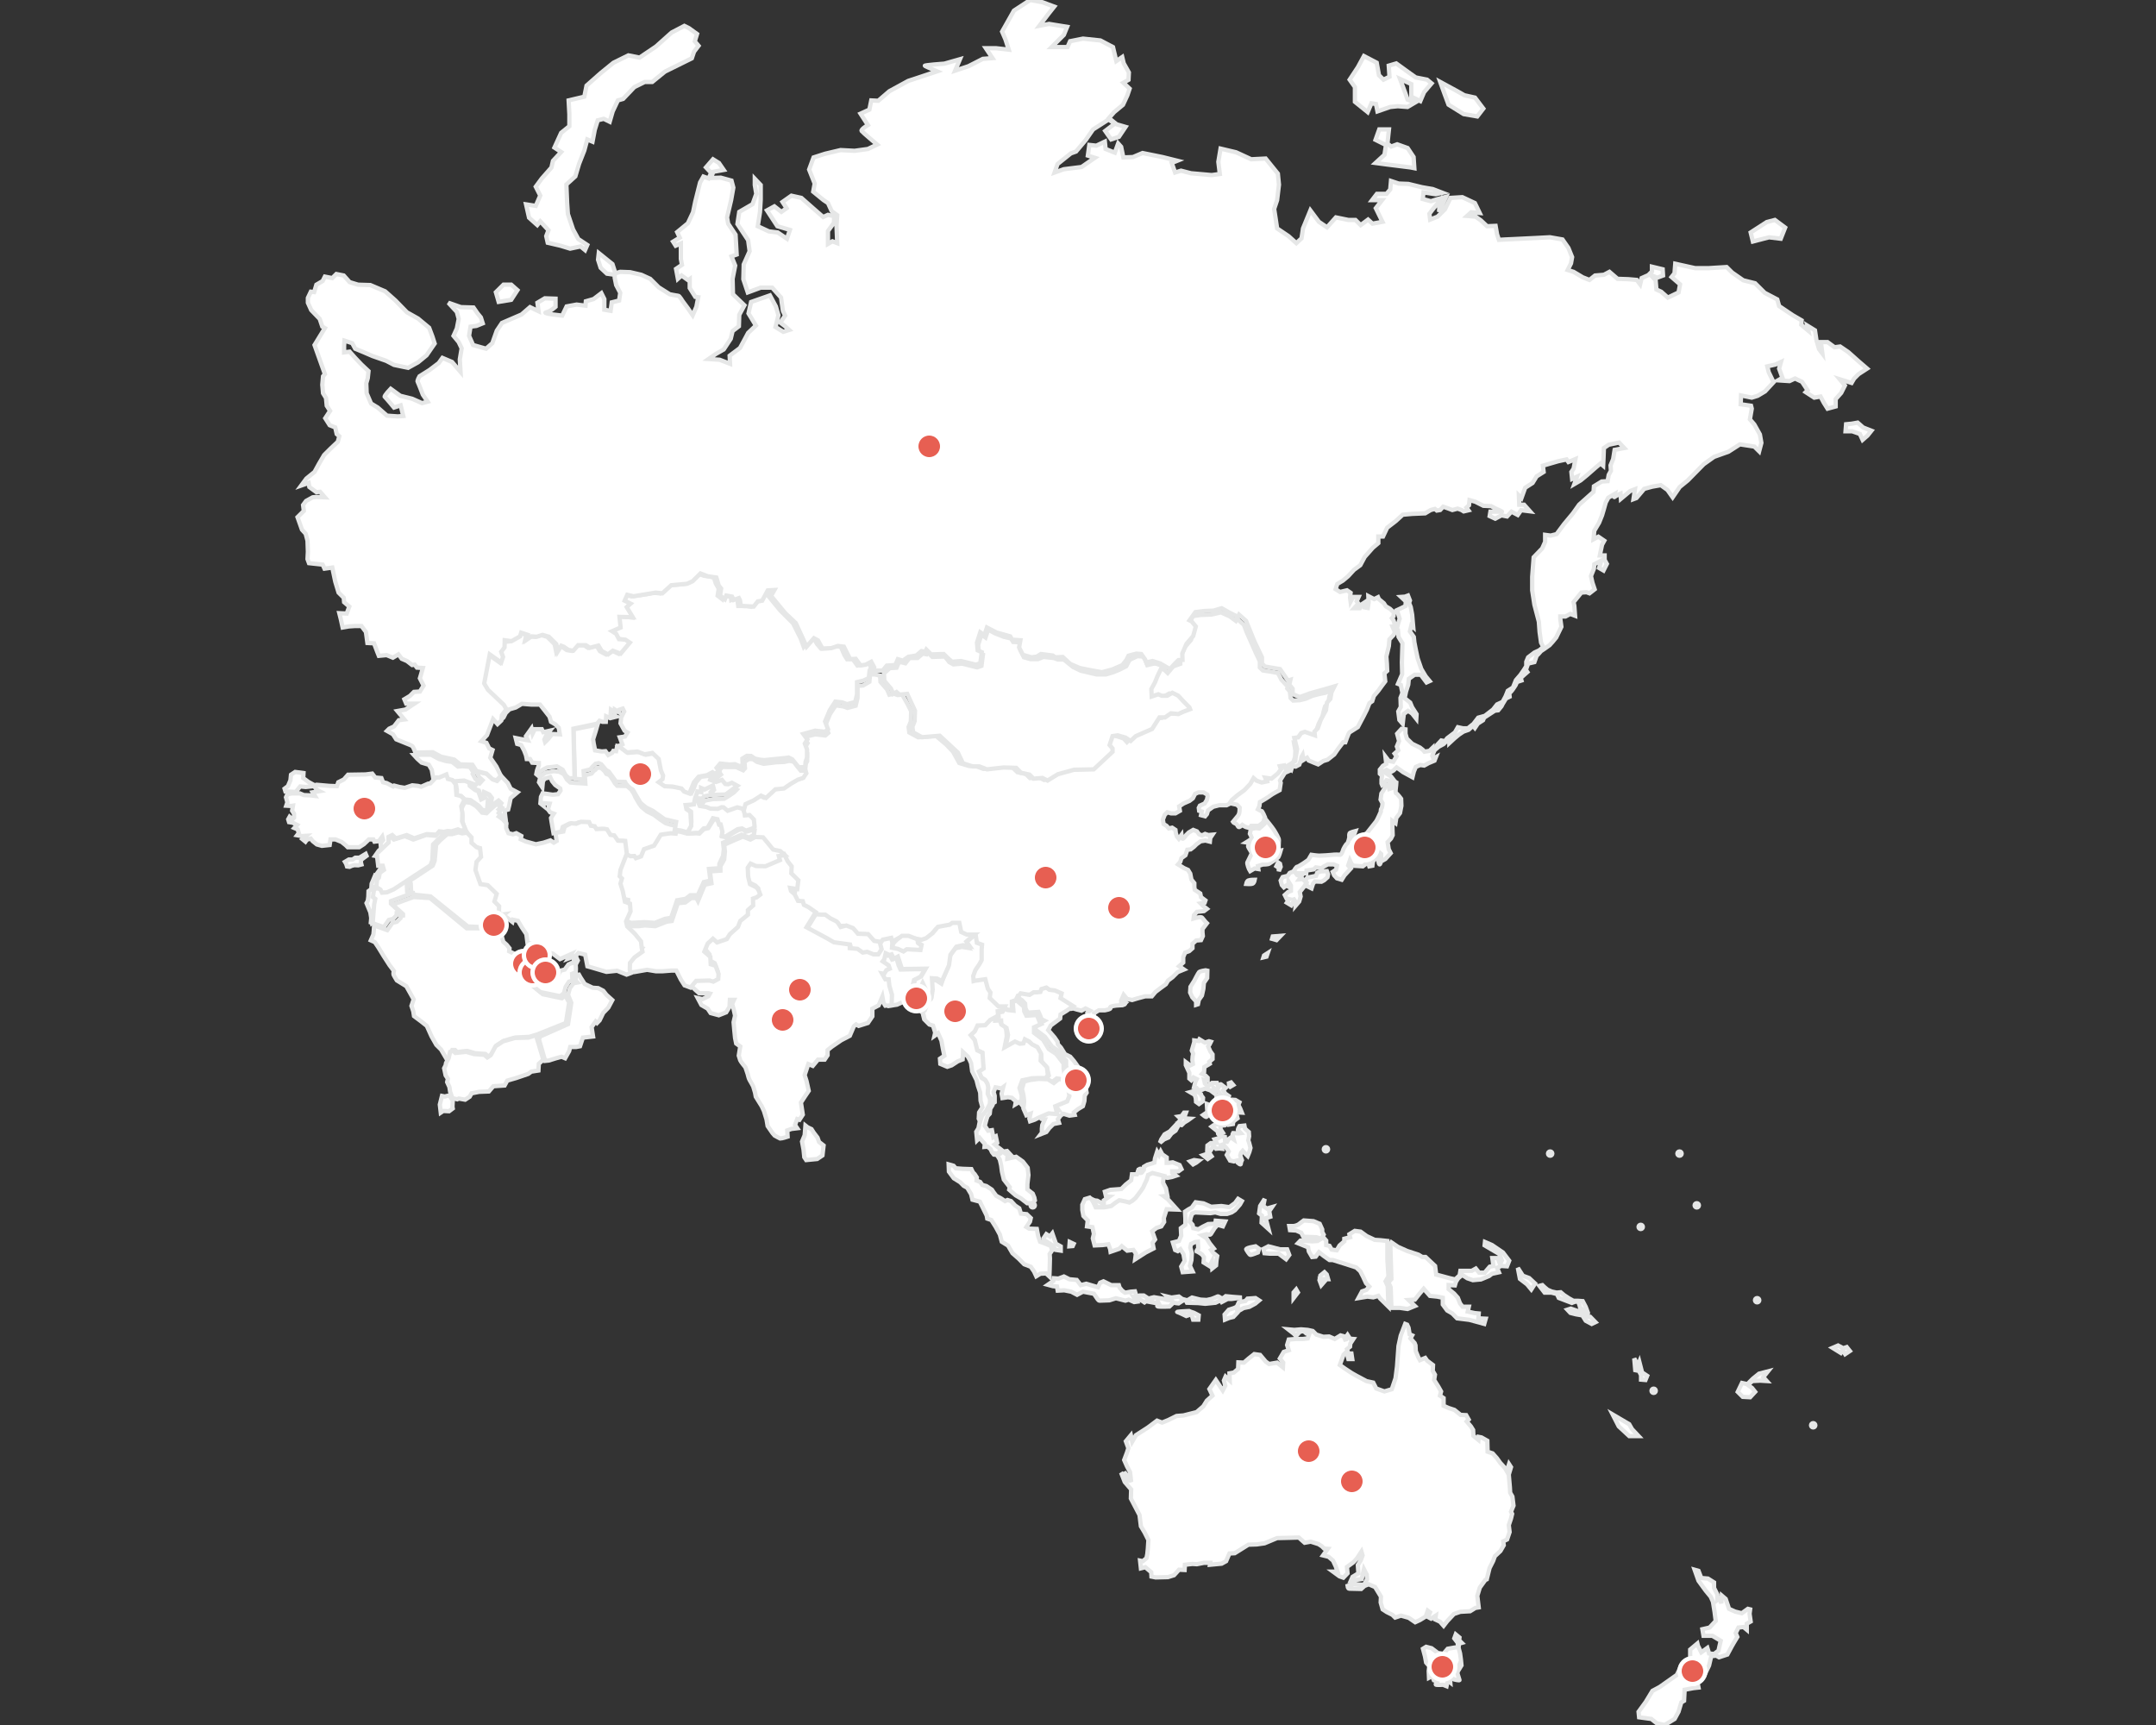 <?xml version="1.0" encoding="UTF-8"?>
<svg width="500px" height="400px" viewBox="0 0 500 400" version="1.1" xmlns="http://www.w3.org/2000/svg" xmlns:xlink="http://www.w3.org/1999/xlink">
    <rect x="0" y="0" width="500" height="400" fill="#333333" stroke="none"/>
    <!-- Generator: Sketch 64 (93537) - https://sketch.com -->
    <title>asia-oceania</title>
    <desc>Created with Sketch.</desc>
    <g id="asia-oceania" stroke="none" stroke-width="1" fill="none" fill-rule="evenodd">
        <g id="Group-2" transform="translate(66, 0)" fill="#FFFFFF" fill-rule="nonzero" stroke="#E6E7E7">
            <path d="M234,202.051 C234,202.051 234.587,200.946 234.914,200.946 C235.24,200.946 237.329,199.517 237.46,199.322 C237.59,199.127 238.112,198.218 238.112,198.218 C238.112,198.218 239.483,198.412 239.94,198.412 C240.397,198.412 242.681,198.282 243.008,198.218 C243.334,198.153 244.574,198.153 244.77,198.218 C244.966,198.282 245.358,197.568 245.423,197.243 C245.488,196.918 246.141,195.749 246.402,195.619 C246.663,195.489 246.924,194.189 246.924,194.189 C246.924,194.189 246.859,193.41 246.99,193.215 C247.12,193.02 248.36,192.695 248.36,192.695 C248.36,192.695 248.034,193.669 247.773,193.799 C247.512,193.929 247.446,194.254 247.642,194.579 C247.838,194.904 248.752,194.449 248.752,194.449 L250.971,193.215 C250.971,193.215 252.864,190.811 253.125,190.486 C253.386,190.161 254.235,188.212 254.235,188.212 C254.235,188.212 254.17,187.692 254.366,187.497 C254.561,187.302 254.627,186.263 254.627,186.263 L254.17,185.418 L254.366,183.989 C254.366,183.989 255.018,183.014 255.084,182.819 C255.149,182.624 255.279,182.105 255.279,182.105 L255.997,182.105 L256.193,182.949 L256.781,182.754 L257.172,182.169 L256.585,182.04 L256.258,181.52 L256.715,181 L257.825,181.455 C257.825,181.455 257.76,182.624 257.695,182.884 C257.629,183.144 257.629,183.989 257.825,183.989 C258.021,183.989 258.935,185.223 258.935,185.223 L259,186.847 L258.674,188.537 L257.825,189.641 L257.629,190.876 L256.911,190.356 L256.911,191.72 L256.977,193.669 L256.585,194.449 L255.802,195.294 L256.063,196.918 L256.52,197.828 L255.279,199.192 L254.235,199.777 C254.235,199.777 254.104,200.556 253.909,200.427 C253.713,200.297 253.648,199.517 253.648,199.517 L253.517,199.062 L254.3,198.802 L254.3,198.023 L253.778,197.568 L253.256,198.542 L252.799,199.257 L252.407,199.777 L252.277,200.751 L251.559,200.881 L251.298,200.037 L251.428,199.322 L250.645,200.427 L250.057,200.881 L247.903,200.751 L247.446,200.362 L247.055,199.517 L246.663,200.686 L247.251,201.401 L246.533,202.181 L245.815,202.96 L245.162,204 L244.052,203.675 L243.399,202.96 L243.073,202.181 L243.856,201.661 L244.052,200.751 L243.269,200.427 L241.963,200.427 L240.854,201.011 L240.527,201.336 L239.157,201.141 L238.7,201.596 L237.003,201.856 L236.937,202.506 L235.24,202.506 L234.261,202.441 L234,202.051 Z" id="Shape"></path>
            <polygon id="Shape" points="236 204.4 236.907 204.743 237.116 205.486 238.163 206 238.512 204.914 238.93 204.4 240.465 204.457 241.093 204.114 241.86 203.429 242 202.743 241.721 202 240.326 202.057 239.488 202.343 239.209 203.086 238.163 203.314 237.186 203.486 236.767 204.114"></polygon>
            <polygon id="Shape" points="254.388 181.684 254.388 180.738 254.517 179.917 254 179.413 254 178.466 254.711 177.583 255.488 177.141 255.294 175.437 256.07 176.447 257.104 176.636 257.881 175.374 257.428 174.743 258.269 173.985 257.945 173.102 258.463 171.84 258.01 170.136 259.045 169 259.95 169.126 259.95 170.136 260.274 171.272 261.502 172.471 263.313 173.354 264.025 173.922 264.348 174.301 265.512 174.112 266.353 173.291 266.547 174.301 266.159 175.248 266.418 175.879 267 175.563 266.677 176.383 265.318 176.951 264.284 177.519 263.378 177.393 262.343 177.835 261.891 178.908 261.567 180.233 259.368 179.034 258.786 178.592 257.881 177.961 257.169 178.655 256.522 179.034 255.552 178.529 254.841 178.908 255.617 179.413 256.587 180.044 257.169 180.801 256.199 181.053 255.552 180.927 255.1 181.558 254.517 182"></polygon>
            <path d="M174,279.5 C174,279.223 173.776,279 173.5,279 C173.224,279 173,279.223 173,279.5 C173,279.776 173.224,280 173.5,280 C173.776,280 174,279.776 174,279.5 Z" id="Shape"></path>
            <polygon id="Shape" points="241.157 295 240.21 295.769 240 296.846 240.421 298 241.158 297.154 240.632 296.615 242 296.615 241.684 295.539"></polygon>
            <polygon id="Shape" points="234.6 299 234 299.696 234 301 235 299.696"></polygon>
            <polygon id="Shape" points="176 287.156 176.651 286.178 177.488 286.711 178.047 286 178.884 288.4 180 289.022 180 290 178.791 289.822 178.139 288.844 177.209 288.222 176.093 287.511"></polygon>
            <polygon id="Shape" points="182.077 288 182 289 182.769 288.938 183 288.437"></polygon>
            <path d="M178.359,296.401 L178.274,297.041 L177,297.921 L178.188,298.242 L179.122,298.322 L179.292,299.282 L180.82,299.202 L182.434,299.523 L183.792,300.243 L185.151,299.523 L187.698,300.003 L188.292,300.883 C188.292,300.883 188.717,301.604 188.971,301.604 C189.226,301.604 191.264,301.523 191.264,301.523 L192.792,301.043 L194.999,301.604 L195.764,301.364 L197.037,301.924 L197.632,301.844 L196.953,300.803 L198.141,301.283 L198.82,301.604 L199.415,302.004 L200.179,301.444 L201.113,301.444 L200.773,301.924 L202.046,302.164 L202.47,301.765 L202.471,301.764 L202.81,302.404 C202.81,302.404 201.961,302.884 202.641,302.964 C203.32,303.045 205.188,302.964 205.188,302.964 L205.782,302.404 C205.782,302.404 205.868,301.843 206.122,302.004 C206.377,302.164 207.311,302.244 207.311,302.244 L208.16,301.684 C208.16,301.684 208.924,301.283 209.009,301.523 C209.094,301.764 209.264,302.084 209.264,302.084 L211.896,302.164 L213.509,302.324 L215.887,302.084 L217.075,301.523 L217.33,301.924 L218.689,301.204 L219.623,301.204 L222,300.883 L219.877,300.723 L218.264,300.563 L217.669,301.043 L217.075,300.963 C217.075,300.963 216.565,300.483 216.311,300.643 C216.056,300.803 214.952,301.204 214.952,301.204 L213.848,301.444 L212.405,301.364 L210.452,300.883 L209.348,301.523 L208.16,301.204 L207.396,300.643 L205.698,300.883 L204.679,300.643 L205.613,301.523 L204.679,301.444 L203.575,301.123 L202.556,300.963 L201.623,300.803 L200.943,300.963 L200.349,301.123 L199.245,300.403 L198.311,300.403 L197.547,300.563 L197.207,299.442 L196.188,299.523 L194.915,299.763 L194.236,299.282 L193.641,298.562 L193.472,298.001 L191.689,298.001 L189.906,297.121 L189.142,297.441 L188.632,298.482 L187.274,298.082 L185.915,297.681 L184.641,298.001 L183.708,296.801 L182.01,296.641 L180.736,296 L179.463,296.48 L178.359,296.401 Z" id="Shape"></path>
            <path d="M221.121,278 L220.418,278.959 L219.099,279.918 L217.253,279.657 L214.879,279.831 L213.121,279.046 L211.275,278.785 L210.396,280.005 L209.604,280.441 L208.813,280.964 L208.901,282.534 L208.901,284.015 L207.846,284.8 L207.934,286.544 L207.407,287.764 L206,288.113 L206.527,289.857 L207.143,290.118 L207.759,289.682 L208.462,290.815 L208.726,292.385 L207.934,293.692 L208.286,295 L210.572,294.826 L209.956,293.518 L210.308,292.21 L210.396,290.554 L210.044,289.246 L210.22,288.462 L211.099,288.026 L211.802,287.938 L211.891,289.508 C211.891,289.508 211.275,290.205 211.539,290.205 C211.802,290.205 212.769,290.903 212.769,290.903 L213.209,291.513 L213.121,292.734 L214.527,293.605 L215.055,292.559 L215.143,294.129 L216.022,293.431 L216.111,292.298 L216.286,291.252 L215.319,290.467 L214.88,289.857 L215.495,289.508 L214.529,288.287 L213.825,287.154 L212.77,286.457 L213.825,286.195 C213.825,286.195 214.617,286.457 214.792,286.195 C214.968,285.934 215.672,284.8 215.672,284.8 L216.375,284.015 L217.605,284.364 L218.133,283.231 L215.935,283.057 L215.847,283.754 L214.176,283.841 L212.946,284.452 L211.891,285.062 L210.747,284.8 L210.572,284.015 L209.956,283.318 L210.132,282.359 L210.484,281.4 L211.187,281.138 L212.945,281.226 L214.703,281.313 L215.846,281.138 L217.077,281.487 L218.571,281.487 L219.626,281.138 L220.418,280.615 L221.561,279.308 L222,278.523 L221.121,278 Z" id="Shape"></path>
            <path d="M255.748,287.762 L255.748,292.004 L256,295.987 L255.329,297.112 L255.832,298.238 L256,303 L254.069,301.095 L253.65,300.489 L252.475,300.835 L251.132,300.662 L249.033,301.008 L249.872,299.45 L250.88,299.104 L251.551,298.325 L250.796,297.545 L250.124,296.073 L249.453,294.775 L248.53,293.909 L245.844,293.043 L243.073,292.177 L242.318,292.177 L240.975,291.225 L239.883,290.359 L239.128,291.398 L238.288,291.485 L237.533,290.186 L237.365,289.234 L235.014,288.281 L235.602,287.675 L238.288,287.848 L239.547,287.762 L240.387,287.242 L239.295,286.896 L237.113,286.809 L236.273,286.809 L235.77,285.857 L234.595,285.338 L233.168,285.251 L233,284.299 L233.923,284.299 C234.427,284.299 235.098,283.952 235.098,283.952 L236.357,283 L238.624,283.173 L240.051,283.779 L240.639,285.078 L240.639,285.684 L240.975,286.29 L240.723,286.723 L241.562,287.675 L241.562,288.714 L242.318,288.887 L242.822,289.753 L243.997,289.926 L244.668,288.801 L245.759,287.848 L245.759,287.242 L247.103,286.896 L246.935,286.203 L248.194,285.424 L249.537,285.597 L250.964,286.636 L252.811,287.502 L254.155,287.589 L255.748,287.762 Z" id="Shape"></path>
            <polygon id="Shape" points="227 289.6 228.151 289 230.863 289.7 232.507 289.7 233 291 232.26 292 230.534 290.7 228.479 290.7 227.246 290.6"></polygon>
            <path d="M223.923,289.25 C223.923,289.25 222.84,289.5 223.02,289.75 C223.201,290 223.742,291 224.013,291 C224.284,291 225.729,290.416 225.729,290.416 L226,289.584 L225.187,289 L223.923,289.25 Z" id="Shape"></path>
            <polygon id="Shape" points="220.824 303 221 304.342 220.029 305.369 219.059 305.605 218.088 306 218 304.816 218.971 303.711 220.206 303.315"></polygon>
            <path d="M209.761,304 L208.269,304.083 C208.269,304.083 206.684,304.167 207.057,304.25 C207.429,304.332 209.108,305.166 209.108,305.166 L210.321,304.75 L210.694,306 L211.907,306 L212,305 L210.881,304.416 L210.135,304.166 L209.761,304 Z" id="Shape"></path>
            <polygon id="Shape" points="221 302.659 221.2 304 222.4 303.318 223.72 303.045 225.1 302.295 226 301.545 225.16 301 223.3 301.136 222.82 301.682 221.32 301.955"></polygon>
            <path d="M259.877,307 L258.843,309.721 L258.326,312.102 L257.982,316.863 L257.637,319.584 L256.776,322.135 L255.054,322.645 L253.159,321.965 L252.47,320.604 L250.92,320.265 L248.682,319.074 L247.476,318.394 L245.926,317.373 L244.721,316.523 L245.582,314.142 L246.271,313.462 L246.701,315.141 L247.605,315.141 L247.412,313.866 L246.701,313.866 L246.378,312.846 L247.089,312.272 L247.153,311.57 L247.864,310.486 L247.089,310.422 L246.507,309.529 L246.055,310.167 L246.12,310.996 L245.603,309.848 L244.893,309.657 L243.537,310.486 L242.245,309.912 L240.889,309.976 L239.274,309.466 L238.434,308.637 L237.272,308.382 L235.722,308.254 L234.172,308.382 L232.751,308.254 L233.978,309.211 L234.559,309.785 L235.463,308.828 L236.045,308.7 L236.432,308.764 L236.949,309.211 L237.659,309.274 L237.272,310.358 L236.109,310.486 L234.559,310.486 L232.88,310.614 L232.493,311.889 L232.88,313.101 L231.718,313.483 L230.813,315.014 L231.588,315.97 L231.524,317.055 L230.167,315.97 L228.295,316.289 L227.52,315.715 L226.228,314.185 L224.872,313.993 L223.58,315.014 L222.482,315.97 L221.19,315.907 L221.126,317.437 L220.157,318.266 L219.123,318.457 L219.188,320.116 L218.219,319.223 L217.832,320.116 L218.155,321.327 L217.573,322.411 L215.959,319.988 L214.473,322.092 L215.184,323.623 L213.892,324.771 L213.053,326.11 L211.502,327.449 L208.467,328.215 L206.852,328.342 L204.915,329.299 L203.494,329.873 L202.331,329.426 L200.2,331.021 L197.423,332.806 L196.583,334.273 L196.26,332.806 L195.098,334.209 L195.679,335.803 L195.356,336.824 L194.71,338.546 L195.356,340.012 L196.067,341.352 L196.325,343.647 L195.679,342.499 L194.71,341.352 L194.969,342.563 L194,341.479 L194.84,343.647 L196.325,345.369 L196.26,347.474 L197.294,349.451 L198.263,351.3 L198.586,353.915 L199.425,355.318 L200.329,357.103 L200.2,359.08 L200.071,360.356 L199.877,361.312 L199.038,362.014 L198.392,361.886 L198.586,363.672 L199.619,363.417 L200.975,364.565 L201.04,365.585 L202.009,365.776 L204.85,365.712 L206.271,365.266 L207.434,363.991 L208.725,364.054 L208.79,362.843 L210.534,362.651 L211.567,362.715 L213.182,362.396 L214.667,362.396 L214.603,362.843 L217.315,362.588 L218.348,362.014 L218.865,360.802 L219.123,360.228 L220.351,360.164 L223.515,358.187 L225.453,358.124 L227.261,357.868 L230.167,356.657 L232.945,356.593 L235.205,356.529 L236.561,357.741 L237.982,357.486 L239.791,358.06 L240.566,358.57 L241.082,359.08 L241.922,359.144 L240.824,360.674 L242.116,360.993 L243.149,361.886 L243.795,363.289 L244.182,364.437 L243.149,364.437 L244.634,365.521 L245.539,365.84 L246.507,364.82 L246.378,363.353 L247.864,362.269 L248.639,361.44 L249.737,359.782 L249.995,360.674 L249.543,361.886 L248.897,362.906 L249.026,364.82 L247.67,365.649 L247.282,366.541 L249.801,366.159 L250.318,363.863 L250.964,365.138 L251.028,366.223 L250.318,367.498 L249.285,367.434 L247.993,367.307 L246.507,367.753 C246.507,367.753 246.572,368.391 246.895,368.391 C247.218,368.391 249.672,368.455 249.672,368.455 L250.447,367.753 L251.416,367.37 L252.901,368.008 L254.258,370.24 L254.193,371.579 L254.645,373.174 L255.614,373.811 L256.906,374.449 L257.551,375.087 L258.908,374.64 L260.716,375.151 L262.202,376.171 L263.3,375.661 L264.656,374.832 L265.108,373.493 L265.625,373.875 L265.172,374.959 L265.883,375.342 L266.981,374.64 L266.852,375.533 L267.95,376.043 L268.789,377 L269.629,375.916 L271.179,374.258 L272.664,373.748 L274.925,373.62 L276.152,372.855 L276.927,372.727 L276.604,370.049 L277.185,368.136 L278.477,366.35 L278.8,366.223 L279.446,363.608 L280.285,361.95 L280.673,360.866 L281.965,359.654 L282.74,358.315 L282.61,357.422 L283.515,356.976 L284.096,355.254 L283.902,353.66 L284.419,352.129 L284.677,351.045 L284.419,350.535 L285,349.132 L284.742,347.027 L284.225,346.134 L284.16,344.923 L283.902,341.926 L284.419,340.204 L283.967,339.502 L283.45,341.16 L283.062,340.459 L281.9,339.183 L281.125,338.099 L280.156,337.015 L278.994,336.632 L278.929,334.082 L277.573,333.316 L276.927,333.189 L276.862,333.89 L275.7,332.934 L275.635,331.594 L275.119,330.765 L274.15,329.618 L274.602,329.171 L274.021,328.151 L272.729,328.087 L271.308,326.939 L269.952,326.493 L268.789,325.983 L268.789,324.197 L267.95,323.623 L268.208,322.666 L267.562,321.519 L266.593,319.988 L266.787,318.776 L266.27,317.884 L266.335,316.544 L264.979,315.524 L264.527,314.886 L263.3,315.396 L262.912,314.695 L262.331,313.292 L262.266,311.953 L262.072,311.443 L261.104,310.358 L261.491,309.657 L260.91,309.402 L260.652,307.871 L260.329,307.17 L259.877,307 Z" id="Shape"></path>
            <path d="M271.6,379 L271.267,379.913 L272.067,380.957 L272.133,381.935 L271.2,382.065 L269.733,382.326 L268.733,383.5 L267.467,383.304 L266,382.196 L264.733,381.87 L264,382.326 L264.467,384.087 L264.733,385.522 L265.467,386.37 L265.333,387.478 L265.4,389.043 L266.133,388.652 L266.533,389.63 L267.333,389.891 C267.333,389.891 266.733,390.609 267.067,390.674 C267.4,390.739 268.667,390.674 268.667,390.674 L269.467,391 L269.733,389.696 L270.333,390.152 L270.2,388.652 L271.2,389.435 C271.2,389.435 272.533,389.761 272.467,389.565 C272.4,389.37 272,388.065 272,388.065 L272.133,386.761 L272.333,386.304 L272.533,386.826 L272.933,386.174 L272.8,384.804 L272.6,383.37 L272.267,382.13 L272.333,381.152 L273,380.957 L272.4,380.37 L272.467,379.717 L271.6,379 Z" id="Shape"></path>
            <polygon id="Shape" points="256.681 288.087 258.213 289.128 260.341 290.082 262.979 290.95 263.831 291.47 264.597 291.47 266.809 293.553 267.065 295.548 270.298 296.416 271.49 296.676 272.511 295.722 272.681 294.681 275.32 294.681 276.256 294.16 277.022 295.114 278.298 295.114 279.49 293.726 280.34 293.553 280.085 291.731 281.362 291.731 281.872 293.119 282.298 292.251 281.702 290.777 278.298 288.781 278.383 288 280 288.694 282.553 290.429 284 292.338 283.489 293.64 282.127 293.553 281.191 293.986 281.617 295.027 280 295.375 279.319 295.895 277.446 296.676 275.574 296.849 274.297 296.416 273.106 295.635 272.17 296.416 271.659 297.197 271.404 298.064 269.957 297.977 269.957 298.932 271.234 299.973 272.085 300.927 272.596 302.229 273.192 303.009 274.638 303.009 274.383 304.137 276 304.484 276.936 304.571 276.851 305.699 278.553 305.786 278.212 307 276.34 306.479 274.723 306.046 271.914 305.699 270.808 304.571 269.616 303.877 268.595 302.489 268.595 300.927 267.318 300.667 265.616 300.493 264.17 298.845 263.148 300.06 262.127 301.361 260.681 301.448 262.127 302.836 260.425 303.53 258.638 303.27 256.681 303.27 256.511 298.498 256 297.37 256.681 296.589 256.425 288.521"></polygon>
            <polygon id="Shape" points="286 294 286.488 296.546 288.146 297.818 289.122 299 290 297.636 288.634 296.363 287.171 295.818"></polygon>
            <polygon id="Shape" points="327 364 327.901 366.553 329.574 368.851 330.733 370.255 331.248 371.404 331.634 373.83 331.891 375.872 330.475 377.404 328.802 377.787 329.059 379.319 331.119 379.319 333.05 380.468 332.535 382.766 331.505 383.532 330.347 383.404 329.96 382.128 328.545 383.149 327.772 381.617 327.644 381.106 325.97 382.511 325.97 384.936 323.911 386.213 322.881 388.383 318.891 391.191 317.218 392.085 315.673 394.638 314 396.936 314.129 398.213 316.96 398.596 318.248 399.617 320.05 400 322.366 398.596 323.267 396.936 323.911 394.766 324.554 394.383 324.683 391.83 326.743 391.447 327.901 391.319 327.644 390.043 327.772 389.277 329.188 388.638 330.347 386.213 330.733 384.553 330.861 384.043 332.02 383.915 332.663 384.298 334.594 383.66 335.624 381.745 336.139 380.851 336.911 379.574 336.525 378.681 337.168 377.404 338.327 377.277 339.099 377.915 339.099 376.511 340 376 339.743 374.213 339.871 373.191 339.356 373.064 337.941 374.085 336.396 373.702 334.98 373.064 334.208 370.766 333.307 370 333.178 371.787 332.792 370.638 332.277 371.021 332.277 369.745 331.505 368.213 331.505 366.936 330.089 366.043 328.545 365.915 327.901 364.255"></polygon>
            <path d="M242,266.5 C242,266.776 241.776,267 241.5,267 C241.224,267 241,266.776 241,266.5 C241,266.223 241.224,266 241.5,266 C241.776,266 242,266.224 242,266.5 Z" id="Shape"></path>
            <path d="M294,267.5 C294,267.776 293.776,268 293.5,268 C293.224,268 293,267.776 293,267.5 C293,267.223 293.224,267 293.5,267 C293.776,267 294,267.224 294,267.5 Z" id="Shape"></path>
            <path d="M315,284.5 C315,284.776 314.776,285 314.5,285 C314.224,285 314,284.776 314,284.5 C314,284.223 314.224,284 314.5,284 C314.776,284 315,284.224 315,284.5 Z" id="Shape"></path>
            <path d="M291,298.165 L292.213,299.734 L293.773,299.734 L295.073,300.064 L295.506,300.972 L297.673,301.798 L298.54,302.128 C298.54,302.128 299.753,301.551 300.013,301.963 C300.273,302.376 300.446,303.202 300.446,303.202 L301.66,304.275 L302.006,304.936 L301.486,305.183 L300.186,304.11 L298.28,303.449 L297.5,303.697 L298.193,304.44 L299.493,304.771 L300.966,305.018 L301.746,306.257 L303.133,307 L304,306.587 L302.786,305.348 L302.093,305.348 L302.266,304.44 L301.746,303.037 L301.053,301.716 L299.926,301.633 L298.886,301.633 L297.846,301.055 L296.72,300.312 L295.94,299.651 L294.986,299.734 L293.86,299.486 L292.906,299.074 L292.213,298.495 L291.693,298 L291,298.165 Z" id="Shape"></path>
            <polygon id="Shape" points="337.987 320.686 337 322.746 338.167 323.91 339.872 324 341.038 322.746 340.321 321.851 339.333 321.135 340.41 320.239 342.205 320.149 343.731 320.239 342.923 319.343 344 318 341.936 318.537 340.5 319.702 339.244 320.955"></polygon>
            <polygon id="Shape" points="313 315 313.237 317.719 314.105 317.895 314.579 318.86 314.579 319.913 315.605 320 316 319.035 314.816 318.246 314.5 317.018 314.184 315.789 313.868 316.579"></polygon>
            <path d="M318,322.5 C318,322.776 317.776,323 317.5,323 C317.224,323 317,322.776 317,322.5 C317,322.223 317.224,322 317.5,322 C317.776,322 318,322.224 318,322.5 Z" id="Shape"></path>
            <polygon id="Shape" points="311.83 330.25 308 328 309.404 330.75 311.83 333 314 333 312.468 331.375"></polygon>
            <path d="M342,301.5 C342,301.776 341.776,302 341.5,302 C341.224,302 341,301.776 341,301.5 C341,301.223 341.224,301 341.5,301 C341.776,301 342,301.224 342,301.5 Z" id="Shape"></path>
            <path d="M328,279.5 C328,279.776 327.776,280 327.5,280 C327.224,280 327,279.776 327,279.5 C327,279.223 327.224,279 327.5,279 C327.776,279 328,279.224 328,279.5 Z" id="Shape"></path>
            <path d="M324,267.5 C324,267.776 323.776,268 323.5,268 C323.224,268 323,267.776 323,267.5 C323,267.223 323.224,267 323.5,267 C323.776,267 324,267.224 324,267.5 Z" id="Shape"></path>
            <path d="M355,330.5 C355,330.776 354.776,331 354.5,331 C354.224,331 354,330.776 354,330.5 C354,330.223 354.224,330 354.5,330 C354.776,330 355,330.224 355,330.5 Z" id="Shape"></path>
            <polygon id="Shape" points="359 312.545 360.909 313.727 361.364 313.091 361.909 314 363 313.273 362.273 312.364 361.455 312.636 360.273 312"></polygon>
            <polygon id="Shape" points="343.745 51.484 340 53.903 340.511 56 344.255 55.032 346.979 55.355 348 52.774 345.617 51"></polygon>
            <polygon id="Shape" points="261.134 38.827 255.596 38.135 253 37.789 255.077 35.885 255.423 33.635 253 32.423 253.866 30 256.115 30 255.769 33.288 256.634 33.98 258.019 33.461 260.442 34.327 261.827 36.404 262 39"></polygon>
            <polygon id="Shape" points="252.055 23.947 251.183 26 248.22 23.605 248.22 20.184 247 18.474 248.918 15.566 250.312 13 253.276 14.539 253.799 17.447 254.844 18.474 256.239 17.79 256.065 15.224 257.808 14.711 261.12 17.106 262.34 17.961 264.954 18.474 266 19.33 264.257 21.382 263.385 23.435 261.294 22.409 261.294 19.501 258.679 18.303 259.899 21.553 260.422 23.093 262.165 23.777 260.422 24.803 258.156 24.632 256.413 24.803 253.45 25.829 253.101 24.119"></polygon>
            <polygon id="Shape" points="268 19 269.053 21.909 269.93 24.273 273.439 26.455 276.596 27 278 25.182 276.07 22.636 273.614 22.091 271.684 21"></polygon>
            <polygon id="Shape" points="92.71 6 89.766 7.539 86.13 10.789 82.321 13.355 79.723 12.842 76.26 14.552 73.316 16.947 70.026 19.855 69.507 22.421 65.871 23.277 66.044 26.526 66.044 29.263 64.139 30.803 62.58 34.224 64.139 35.25 62.234 37.303 61.887 38.842 59.636 41.408 58.251 43.29 59.29 45.342 58.251 47.737 56 47.395 56.692 50.474 58.597 52.184 59.29 51.329 61.195 53.382 60.675 54.75 61.022 56.29 63.966 56.974 66.216 57.658 68.641 57.145 69.68 58 70.199 56.803 68.121 55.434 66.909 53.211 65.698 49.619 65.525 47.053 65.352 42.777 67.429 40.895 68.295 37.987 69.507 34.908 70.2 32.342 71.412 32.855 71.931 30.119 72.624 27.895 74.009 27.553 75.395 28.237 76.087 25.842 77.299 23.276 78.511 22.934 81.108 20.197 83.533 19 85.264 19 88.208 16.605 92.017 14.723 94.442 13.526 94.961 11.987 96 10.618 95.134 9.592 95.654 7.881 93.749 6.513"></polygon>
            <polygon id="Shape" points="362.128 98.375 362 100 363.532 100 365.319 100.625 365.957 102 367.106 101 368 99.875 366.085 99.125 364.809 98 363.404 98.25"></polygon>
            <polygon id="Shape" points="22.258 204 21 203.757 21.387 202.622 21.968 201.811 22.548 201 23.419 201 24 201.892 22.936 202.54 22.742 203.513"></polygon>
            <polygon id="Shape" points="21.417 205.26 21.167 206.016 20.333 205.932 20.25 207.023 20.083 208.283 20.667 208.702 20.333 210.13 20 213.909 23 215 24.166 213.321 25.166 213.069 26 212.229 26 211.725 26.583 211.642 26.583 211.306 24.667 209.542 24.667 208.954 29 207.359 28.834 206.771 28.417 206.687 28.334 204.588 28.084 204 23.75 206.435 22.667 206.519 22.333 205.847"></polygon>
            <polygon id="Shape" points="20.268 214 19.887 211.56 19 209.42 19.296 208.864 19.422 207.922 19.465 206.638 20.098 206.167 20.183 204.926 20.563 204.027 20.986 203 22 203.385 21.831 205.054 21.662 205.654 20.817 205.696 20.479 208.008 21.028 208.436 20.774 209.677 20.436 213.872"></polygon>
            <polygon id="Shape" points="14 199.847 14.906 199.308 15.772 199.308 16.401 198.885 17.346 198.885 18.803 198 19 198.462 17.74 199.385 17.701 200 17.819 200.461 17.071 200.654 16.165 200.616 15.575 200.769 15.063 201 14.472 200.923 14.275 200.308"></polygon>
            <polygon id="Shape" points="50.774 66 49 67.76 49.645 70 52.548 69.52 54 67.28 52.548 66"></polygon>
            <path d="M223.909,202 C223.591,201.518 223.182,200.248 223.273,199.986 C223.364,199.723 224.318,198.015 224.273,197.796 C224.227,197.576 223.5,196.525 223.454,196.307 C223.409,196.088 223.818,195.475 223.818,195.475 L223,195.343 C223,195.343 224.136,194.642 224.273,194.467 C224.409,194.292 223.863,193.328 223.863,193.328 L224.091,192.234 L225.227,192.014 L226.045,192.102 C226.045,192.102 227.136,191.182 227.272,191.007 C227.409,190.832 227.545,190 227.545,190 C227.545,190 229.045,191.839 229.409,192.409 C229.773,192.978 230.636,194.423 230.591,194.817 C230.546,195.211 230.5,197.314 230.5,197.314 L231,197.226 C231,197.226 230.636,198.496 230.455,198.759 C230.273,199.022 228.636,200.116 228.318,200.292 C228,200.467 226.863,200.467 226.863,200.467 L225.727,200.818 L225.818,201.518 L224.955,201.387 L223.909,202 Z" id="Shape"></path>
            <path d="M223,204.979 C223,204.979 223.125,204.34 223.5,204.17 C223.875,204 225,204 225,204 C225,204 224.875,204.724 224.5,204.894 C224.125,205.064 223,204.979 223,204.979 Z" id="Shape"></path>
            <path d="M227.355,189.494 C227.355,189.494 226.752,188.031 226.537,188.031 C226.322,188.031 225.719,187.655 225.719,187.655 L226.063,186.945 L226.193,185.984 C226.193,185.984 228.303,184.772 228.605,184.479 C228.907,184.187 230.759,183.226 230.759,183.226 L231.018,181.513 L230.846,181.011 L231.966,179.215 L233,178.755 L232.182,177.919 L231.837,177 L230.803,177.167 L231.018,178.128 C231.018,178.128 230.329,178.713 230.071,178.922 C229.812,179.131 228.994,180.05 228.865,180.008 C228.736,179.967 227.4,179.799 227.4,179.799 C227.4,179.799 228.132,180.761 227.96,180.969 C227.788,181.178 226.366,180.969 226.366,180.969 C226.366,180.969 225.504,180.885 225.419,180.677 C225.333,180.468 224.815,180.092 224.815,180.092 C224.815,180.092 224.385,180.885 224.126,181.261 C223.868,181.637 223.049,182.431 222.015,183.016 C220.982,183.601 219.905,184.521 219.905,184.521 L219,185.774 L219.345,186.275 L220.896,186.61 L221.499,187.278 L221.456,188.156 C221.456,188.156 221.413,188.782 221.111,189.159 C220.81,189.535 219.948,190.579 219.948,190.579 C219.948,190.579 220.077,190.788 220.422,190.913 C220.767,191.039 220.939,191.331 220.939,191.331 C220.939,191.331 221.154,191.833 221.37,191.791 C221.585,191.749 222.102,191.29 222.102,191.29 C222.102,191.29 222.706,191.707 222.964,191.791 C223.223,191.875 223.826,192 223.826,192 L224.171,191.499 L225.765,191.499 C226.066,191.499 226.971,190.663 226.971,190.663 L227.355,189.494 Z" id="Shape"></path>
            <polygon id="Shape" points="234.136 202 233.114 202.41 232.636 203.094 231.477 203.368 231 204.188 231.273 205.214 231.75 205.761 232.295 205.35 232.841 205.624 232.841 204.462 233.386 205.35 233.386 206.581 232.705 206.855 231.955 207.538 232.364 208.359 232.977 208.496 232.432 209.316 233.455 209.932 234 209.043 233.864 208.222 234.545 209.248 234.477 210 235.295 209.043 235.636 207.88 235.432 206.855 236.523 205.487 237 204.667 236.114 203.846 235.295 203.915 235.773 203.231 234.818 202.889"></polygon>
            <polygon id="Shape" points="231 217 229.16 217.15 229 217.7 230.04 218"></polygon>
            <polygon id="Shape" points="228 221 227.143 221.556 227 222 227.714 221.833"></polygon>
            <polygon id="Shape" points="230.421 200 230 200.857 230.526 201.214 230.579 202 231 201 230.842 200.286"></polygon>
            <path d="M209.35,145.067 L210.723,142.852 L212.44,142.597 L214.929,142.511 L217.161,142 L219.221,142.937 L220.595,143.959 L220.852,143.448 L222.483,144.896 L223.084,146.515 L224.114,148.816 L225.316,151.542 L226.175,153.331 L226.175,154.779 L226.861,155.461 L229.007,155.802 L230.381,156.057 L231.153,157.591 L232.184,158.699 L232.785,158.529 L232.527,159.636 L233.128,160.318 L233.3,161.851 L233.901,162.448 L235.446,162.363 L236.819,162.022 L238.365,161.34 L239.996,160.914 L241.283,160.659 L243,160.062 L242.313,161.426 L242.056,162.959 L241.283,163.811 L240.94,165.089 L240.682,166.197 L239.824,167.816 L239.137,169.775 L238.365,170.542 L238.451,171.394 L237.421,170.969 L235.789,170.457 L235.274,170.883 L234.502,172.161 L234.073,172.161 L234.416,174.036 L234.33,175.569 L233.987,176.592 L233.901,177.359 L232.957,178.04 L232.184,178.423 L231.841,177.486 L230.81,177.657 L231.068,178.381 L230.381,179.318 L228.879,180.554 L227.42,180.34 L227.806,181.193 L226.605,181.448 L225.403,181.022 L224.716,180.426 L223.944,181.789 L222.57,183.237 L220.939,184.43 L219.652,185.538 L219.05,186.432 L218.449,186.73 L216.733,186.73 L215.359,187.071 L214.158,187.923 L213.9,188.776 L213.471,189.287 L212.527,189.031 L212.698,188.179 L212.097,188.009 L212.011,187.327 L212.269,186.816 L213.385,186.305 L213.9,185.453 L214.072,184.601 L213.986,184.26 L213.127,183.749 L211.925,183.749 L211.153,184.089 L210.638,185.112 L209.865,185.708 L208.492,186.305 L207.461,186.986 L207.633,188.009 L206.603,188.605 L205.573,188.605 L204.714,188.35 L204.113,188.946 L203.684,190.054 L203.856,191.077 L204.542,191.502 L205.057,192.099 L205.83,191.929 L206.602,192.44 L206.688,193.207 L206.946,193.973 L207.375,194.485 L207.976,193.633 C207.976,193.633 208.062,194.57 208.32,194.485 C208.577,194.4 209.092,193.633 209.092,193.633 L209.693,193.036 L210.723,192.439 L211.582,192.78 L212.097,193.462 L212.783,193.717 L213.47,193.376 L214.243,193.632 L215.187,193.547 L214.672,194.313 L214.586,195.166 L213.555,194.91 L212.439,195.08 L211.495,195.762 L210.894,196.358 L210.122,196.955 L209.349,197.04 L208.92,198.318 L207.976,199 L207.718,199.852 L207.203,200.448 L208.577,201.3 L209.521,201.726 L210.036,202.578 L210.294,203.942 L210.98,204.794 L210.98,205.646 L211.066,206.328 L212.354,207.18 L212.525,208.032 L213.555,208.799 L213.384,209.31 L212.44,209.48 L213.041,210.077 L213.9,210.758 L213.213,211.269 L211.582,211.44 L210.895,212.207 L210.809,212.974 C210.809,212.974 212.526,212.462 212.783,212.803 C213.041,213.144 213.556,213.74 213.556,213.74 L213.9,214.081 L212.869,215.444 L212.869,216.211 L212.955,217.063 L212.526,218 L211.41,218.086 L210.552,218.852 L210.552,219.875 L209.779,220.556 L208.835,220.897 L208.406,221.92 L208.406,223.198 L207.462,224.049 L208.578,224.816 L207.119,225.413 L205.917,226.605 L204.887,227.372 L204.372,228.224 L203.085,229.161 L201.969,230.013 L201.11,231.036 L199.565,231.036 L197.676,231.547 L196.56,231.888 L195.358,231.632 L194.586,230.695 L194.071,231.888 L195.015,232.484 L194.242,233.081 L192.955,233.166 C192.955,233.166 191.152,233.337 191.496,233.677 C191.839,234.018 190.208,234.273 190.208,234.273 L188.834,234.273 L187.718,234.955 L187.632,236.062 L187.976,237 L187.032,237 L186.173,235.892 L186.173,234.87 L186.774,234.359 L185.744,233.847 L184.8,234.359 L183.77,234.103 L182.911,233.847 L182.396,233.933 L180.594,232.91 L179.478,232.058 L179.735,230.95 L178.705,230.439 L176.902,230.099 L176.216,229.588 L175.014,230.184 L174.585,230.61 L173.04,230.695 L172.354,231.291 L171.409,231.121 L170.036,230.95 L169.607,231.888 L168.663,232.228 L168.663,233.506 L168.834,234.273 L167.375,234.103 L166.86,233.592 L165.401,233.592 L163.856,231.973 L163.341,231.632 L163.512,230.354 L162.911,229.502 L162.31,227.287 L161.109,227.457 L159.563,227.713 L159.477,226.52 L159.993,225.157 L161.452,222.857 L161.538,219.278 L160.336,218.852 L160.079,217.234 L157.589,217.148 L156.388,216.722 L156.216,216.041 L156.045,215.189 L155.959,214.592 L154.328,214.592 L153.726,215.018 L150.98,215.53 L149.778,216.978 L148.233,218.171 L147.203,218.512 L146.001,218.086 L143.941,217.489 L142.482,217.489 L141.366,218.086 L140.422,219.193 L140.164,218.086 L138.619,218.426 L136.731,218.512 L135.529,217.659 L134.585,216.637 L132.267,216.552 L131.581,215.53 L130.551,215.103 L129.606,214.678 L128.405,214.763 L127.632,213.825 L126.001,213.059 L124.8,212.207 L123.426,212.122 L122.653,212.122 L120.937,210.929 L119.907,210.418 L119.649,209.566 L118.619,209.651 L117.933,208.458 L117.675,207.606 L116.902,207.18 L116.902,206.754 L118.362,206.754 L118.619,204.709 L116.988,203.09 L117.074,201.471 L116.215,200.363 L115.443,198.66 L114.069,197.552 L112.438,197.211 L111.408,196.018 L110.12,194.399 L108.318,194.314 L108.833,192.525 L108.661,190.906 L107.631,189.883 L106.515,189.969 L106,187.924 L106.258,186.39 L107.974,185.709 L109.948,184.346 L111.15,184.942 L113.21,183.068 L115.528,182.727 L116.729,181.79 L118.704,180.767 L119.905,180.426 L120.678,179.063 L120.849,177.103 L121.193,176.507 L121.193,174.632 L120.678,173.269 L121.279,172.332 L120.335,171.054 L121.622,170.628 L123.081,170.287 L125.399,170.543 L126.086,169.946 L125.399,168.157 L126.515,165.516 L127.803,163.556 L129.605,163.812 L130.55,164.153 L132.438,163.642 L132.867,161.852 L132.867,159.041 L134.155,158.955 L135.614,158.103 L135.785,156.399 L136.902,156.399 L138.103,156.655 L138.189,158.103 L139.734,159.892 L140.249,161.085 L141.279,160.829 L142.138,161.17 L143.254,161.085 L144.542,163.385 L145.314,164.919 L145.228,167.305 L144.713,168.583 L144.885,169.861 L146.945,170.969 L151.065,170.628 L153.469,172.672 L155.014,174.291 L156.473,176.933 L158.705,177.614 L160.25,177.614 L162.053,178.296 L166.173,177.784 L168.834,177.955 L169.95,179.062 L171.925,179.488 L172.869,180.425 L174.929,180.255 L176.13,180.852 L178.534,179.403 L182.053,178.466 L186.86,178.296 L187.804,177.359 L191.496,174.377 L191.238,173.525 L190.552,172.758 L191.238,170.713 L192.44,170.543 L194.586,171.225 L195.358,172.077 L196.646,170.713 L198.363,169.861 L200.423,169.095 L201.281,167.902 L202.14,166.454 L203.428,166.454 L204.801,165.517 L207.119,165.431 L209.265,164.579 L208.321,163.301 L206.947,161.853 L205.145,160.83 L203.514,161.768 L202.312,161.256 L200.338,161.682 L200.166,160.234 L201.454,158.104 L202.227,155.974 L202.828,154.696 L204.115,155.377 L204.802,156.058 L206.089,154.525 L207.721,153.928 L207.721,152.736 L208.665,150.18 L210.21,148.39 L210.811,146.175 L210.124,145.323 L209.35,145.067 Z" id="Shape"></path>
            <path d="M188.882,237.321 L186.588,237 L185,237.385 L184.882,238.154 L184,239.051 C184,239.051 184.118,240.077 184.294,240.334 C184.471,240.59 185.706,240.975 185.706,240.975 C185.706,240.975 186.824,241.103 187.059,240.782 C187.294,240.462 187.824,239.693 187.824,239.693 L188.059,238.474 L189,237.962 L188.882,237.321 Z" id="Shape"></path>
            <path d="M213.579,225 C213.579,225 212.274,225.176 212.063,225.439 C211.853,225.703 210.969,227.418 210.969,227.418 L210.084,228.824 L210,230.143 L210.505,231.242 L211.389,232.209 L211.389,233 L211.81,232.868 L212.021,231.857 L212.737,230.846 L213.074,229.308 L213.2,227.901 L213.958,226.802 L214,225.088 L213.579,225 Z" id="Shape"></path>
            <polygon id="Shape" points="139 156.136 140.37 154.924 141.912 154.837 142.512 153.45 143.968 153.797 144.909 152.584 146.794 152.584 147.993 151.545 148.849 151.718 149.106 151.198 150.22 152.325 153.132 152.238 154.159 153.537 155.101 154.057 157.157 153.884 160.583 154.751 161.611 154.404 161.953 151.805 161.011 151.372 160.84 149.552 161.611 147.126 162.553 147.819 163.153 146 164.78 146.867 166.75 147.646 168.548 148.079 168.976 148.859 170.604 148.946 170.604 150.678 171.46 152.411 173.002 152.844 174.715 152.844 175.999 152.324 178.397 152.584 179.339 152.931 180.71 152.931 182.851 154.663 184.65 155.53 188.332 156.396 190.474 156.396 192.186 155.876 193.642 155.27 195.184 154.49 195.955 153.017 197.753 152.151 199.209 152.238 199.809 153.537 200.065 154.23 201.521 153.883 202.121 153.883 203.577 154.403 202.378 156.916 201.864 158.215 201.007 159.775 201.093 161.507 202.635 160.987 203.406 161.334 204.69 161.334 205.889 160.641 207.26 161.334 208.373 162.547 209.829 164.019 210 164.452 208.373 165.059 207.259 165.579 205.546 165.406 204.176 166.358 202.891 166.358 201.179 169.044 197.41 170.691 196.212 171.817 195.013 171.037 193.214 170.517 192.015 170.691 191.33 172.77 192.015 173.55 192.015 174.329 187.647 178.401 183.108 178.488 179.34 179.527 176.942 181 175.743 180.393 173.688 180.566 172.746 179.614 170.776 179.181 169.663 178.054 166.751 177.967 162.897 178.4 161.098 177.708 159.557 177.708 157.33 177.015 156.131 174.502 151.934 170.604 147.824 170.95 145.768 169.824 145.597 168.525 146.111 167.225 146.197 164.799 144.398 160.9 142.6 161.074 141.915 160.467 141.144 160.9 140.63 159.687 139.088 157.868"></polygon>
            <path d="M210.962,241.255 L211.975,241.382 L212.165,241 L213.43,241.764 L214.38,241.445 L214.823,241.573 L214.506,242.209 L214.19,242.655 L214.696,243.8 L215.203,244.5 L215.203,245.582 L214.443,246.218 L214.57,246.664 L213.304,247.427 L213.241,248.573 L212.797,249.018 L213.557,249.4 L214.063,249.909 L214.063,250.609 L213.241,250.418 L213.43,251.245 L214.127,251.882 L215.076,251.118 L216.215,251.118 L216.595,252.073 C216.595,252.073 216.975,251.245 217.165,251.436 C217.354,251.627 218.241,252.264 218.241,252.264 L217.671,252.836 L218.177,253.6 L219,254.173 L218.747,255 L217.418,254.3 L216.595,253.155 L215.456,252.264 L215.709,253.6 L214.696,252.836 L213.747,252.518 C213.747,252.518 213.494,252.327 213.051,252.582 C212.608,252.836 211.911,252.773 211.911,252.773 L211.468,252.264 L210.899,252.136 L211.215,250.864 L211.532,250.227 L210.772,249.845 L210.266,250.482 L209.823,250.1 L209.823,248.764 L209,246.982 L209,246.282 L210.013,247.045 L210.646,246.727 L210.519,245.836 L210.582,244.945 L210.709,244.309 L210.392,243.609 L210.646,242.718 L210.962,241.636 L210.962,241.255 Z" id="Shape"></path>
            <polygon id="Shape" points="208.6 258 208.027 258.798 207.264 258.921 207.836 259.474 207.582 259.904 207.073 260.456 206.5 261.07 205.291 262.36 204.082 263.035 203.318 264.202 203 265 203.955 264.202 204.973 263.772 205.673 262.851 206.627 262.175 207.2 261.132 207.136 260.702 208.027 260.886 208.664 260.272 209.491 259.781 210 259.412 209.045 259.351 208.664 259.044 209.045 258"></polygon>
            <polygon id="Shape" points="212.5 253.688 211.75 253.188 210.938 253 210 253.25 211.062 253.875 211.312 254.625 211.375 255.5 212.062 256 212.938 255.375 213 254.562 212.625 254.062"></polygon>
            <path d="M217,256.756 L215.169,256.989 L214.831,256.349 L213.881,256 L213.949,257.164 L214.017,257.862 L213,258.56 C213,258.56 213.678,259.142 213.814,258.967 C213.949,258.793 215.102,258.036 215.102,258.036 L216.119,257.687 L216.593,257.222 L217,256.756 Z" id="Shape"></path>
            <polygon id="Shape" points="219 255.111 219.25 255.944 220.062 256.389 220.625 256.889 220.375 257.5 221.062 257.944 222 258 221.625 257.056 221.188 256.222 221.438 255.611 220.5 255.056 219.688 255"></polygon>
            <path d="M217.442,259 L216.814,259.061 L216.465,259.484 L216.256,260.695 L215.419,260.938 L215,261.24 L215.907,261.967 L216.465,262.391 C216.465,262.391 216.395,263.057 216.605,262.996 C216.814,262.936 217.581,262.633 217.581,262.633 L217.093,261.906 L216.953,260.695 L217.93,260.029 L218,259.182 L217.442,259 Z" id="Shape"></path>
            <polygon id="Shape" points="218.535 258 217.837 258.54 218.116 259.26 217.698 259.92 217 260.34 217.209 261 218.047 260.94 218.465 260.52 218.814 260.82 219.93 260.64 220 259.98 218.814 259.86 218.744 259.2 218.814 258.48"></polygon>
            <polygon id="Shape" points="219.486 256 219 256.414 219.216 257.31 219.108 258.552 219.541 258.414 219.865 258.966 220.081 260 220.622 259.586 221 259.31 220.676 258.069 220.622 257.379 219.757 256.69"></polygon>
            <path d="M217.285,263.436 L216.39,263.999 L215.686,264.186 L216.134,264.998 L214.791,265.061 L214.023,265.623 L213.959,266.997 L214.151,267.497 L213,267.872 L214.087,268.747 L214.983,268.122 L214.599,267.56 L214.471,267.185 L214.983,266.435 L215.43,265.685 L216.006,266.373 L216.773,266.31 L217.349,266.373 L217.093,265.561 L217.669,265.373 L218.436,266.248 L218.948,266.997 L218.5,267.81 L219.267,269.121 L220.163,269.309 L221.314,268.997 L221.122,269.684 C221.122,269.684 221.762,270.246 221.762,269.871 C221.762,269.496 222.017,268.997 222.017,268.997 L221.634,267.934 L221.826,267.31 L222.209,266.872 L222.785,267.497 L223.36,268.059 L223.744,267.122 L224,266.185 L223.68,264.936 L223.488,264.436 L223.68,263.499 L223.616,262.499 L223.105,262.062 L222.721,261.687 L222.593,261 L221.442,261.125 C221.442,261.125 220.93,262 221.122,262.125 C221.314,262.249 221.762,262.749 221.762,262.749 L221.25,262.812 L219.971,262.749 C219.971,262.749 219.779,263.062 219.843,263.249 C219.907,263.436 220.099,264.186 220.099,264.186 L219.459,263.749 L218.948,264.124 L218.564,264.748 L218.116,264.686 L218.052,263.624 L217.285,263.436 Z" id="Shape"></path>
            <polygon id="Shape" points="212 269.158 210.923 269 210 269.316 210.692 270 211.462 269.579"></polygon>
            <polygon id="Shape" points="216.194 254 216 255 216 255.75 217.161 255.417 218 256 217.742 254.833 216.839 254.333"></polygon>
            <polygon id="Shape" points="219 251.182 219.05 251.727 219.3 252 220 251.591 219.5 251"></polygon>
            <polygon id="Shape" points="170 231.278 171.038 231.953 171.73 232.712 171.816 233.809 172.335 234.821 174.843 234.652 175.189 235.412 175.535 236.34 176.227 236.677 175.189 237.268 174.151 237.521 174.151 238.787 175.189 239.546 176.314 240.39 177.957 242.668 179.427 243.68 180.205 244.861 181.243 245.958 181.243 247.139 181.503 248.067 181.589 249.248 181.589 250.261 181.935 251.526 182.022 253.551 181.503 254.479 180.119 255.238 178.735 255.576 178.908 256.588 179.514 257.432 178.562 257.348 177.179 257.179 176.227 257.854 175.103 258.191 174.411 258.276 173.892 258.613 175.017 258.95 175.536 259.457 176.314 259.541 175.709 260.891 175.622 261.734 175.622 262.663 175.362 263 176.66 262.494 177.351 261.566 178.303 260.638 179.6 260.385 179.34 259.541 180.032 258.613 180.638 258.276 182.022 258.697 183.232 258.529 183.059 257.938 184.011 257.179 185.135 256.504 185.481 255.323 185.568 254.057 186 253.382 185.741 251.863 185.654 251.189 185.308 248.995 184.27 247.73 183.059 246.042 182.194 245.03 180.984 244.439 180.033 242.921 179.341 242.161 179.254 241.571 178.562 240.558 177.092 238.871 177.698 237.774 178.736 237.015 179.86 236.171 179.947 235.243 181.331 234.399 182.888 233.303 179.947 231.447 180.206 230.35 178.65 229.675 177.352 229.506 176.661 229 175.536 229.337 175.277 230.012 174.498 230.096 173.72 230.096 172.769 230.687 170.693 230.35"></polygon>
            <polygon id="Shape" points="167.094 233.681 166.508 234.606 165.503 234.774 165.587 235.783 165 236.287 165 236.96 166.173 236.708 166.256 237.969 167.429 238.389 167.764 239.987 167.513 241.332 167.01 243.097 169.523 241.752 170.612 242.257 171.45 242.172 171.785 241.248 172.623 241.5 173.461 242.425 174.633 243.013 175.471 244.527 175.555 246.124 176.812 247.637 177.23 249.402 176.56 250.159 177.901 251 179.073 250.075 180.162 250.328 181 249.907 180.665 247.805 180.665 246.629 178.906 244.359 177.231 243.266 175.89 241.08 173.796 239.482 173.796 238.221 175.471 237.465 175.136 237.044 174.466 235.363 172.037 235.531 171.534 234.522 171.451 233.429 169.775 232 168.854 232.336 169.022 234.354 168.184 234.269 167.597 234.186"></polygon>
            <polygon id="Shape" points="177.016 250.26 174.867 250.174 172.891 250.435 171.516 250.782 171 252.522 171.344 253.913 171.516 255.391 171.344 257.043 172.031 258.608 172.976 258.261 172.719 259.391 172.89 260 173.922 259.653 174.781 259.217 177.188 258.174 179.164 258.348 178.734 256.522 181.484 255.391 182 254.152 181.656 251.913 181.57 250 180.71 250.435 179.593 250.174 178.39 251.13"></polygon>
            <polygon id="Shape" points="164.49 267.728 165.192 267.791 165.766 267.091 166.405 267.728 167.234 267.855 167.107 269 168.575 268.555 169.022 268.491 167.553 266.9 166.724 267.028 166.022 266.455 165.256 265.882 164.681 265.373 165.256 264.992 164.937 263.465 164.362 263.719 164.043 262.065 163.149 262.192 162.383 261.047 162.766 259.584 163.022 258.82 163.532 258.248 163.66 257.102 164.171 256.275 164.298 255.83 164.681 255.575 164.681 254.112 164.426 253.221 164.873 252.14 166.213 252.394 166.66 252.076 166.277 253.603 166.468 254.621 167.745 254.43 168.639 254.557 169.596 255.384 169.468 256.084 170.426 255.512 170.936 256.148 170.936 253.985 170.426 252.267 171.085 250.506 173.298 250.04 174.766 249.976 176.532 249.997 177 249.277 176.787 247.452 175.34 245.968 175.426 244.314 174.575 242.787 173.383 242.193 172.532 241.451 171.681 241.005 171.34 241.938 170.489 242.023 169.383 241.514 166.978 242.851 167.489 240.306 167.361 238.842 167.106 238.142 166.213 237.57 165.893 236.615 164.787 236.679 164.787 236 163.532 236.488 162.383 237.697 160.596 237.761 159.957 239.097 159 239.987 159.957 241.133 160.277 242.532 160.532 243.487 161.745 244.059 161.808 246.032 162 247.686 160.915 248.386 161.553 249.849 162.383 250.358 162.894 251.185 163.149 252.394 162.957 253.476 163.213 254.176 163.723 254.685 163.532 255.384 163.468 255.83 163.021 256.784 162.383 257.675 161.425 259.075 161.17 260.284 160.915 261.62 160.404 262.447 160.596 264.419 161.17 263.846 161.872 264.674 162.383 265.246 162.319 265.946 163.021 265.882 163.723 266.455 164.042 267.155"></polygon>
            <polygon id="Shape" points="174 278.348 173.503 279 172.2 279 170.772 277.891 169.531 277.174 168.041 275.87 168.166 275.283 166.8 273.522 166.366 271.696 166.179 270.261 165.869 268.891 165 267.457 165.931 267.522 166.49 267 167.11 267.457 167.669 267.783 167.607 268.696 169.655 268.239 171.207 269.348 172.324 270.783 172.51 272.478 172.262 274.565 172.262 275.804 173.503 276.783 173.876 277.696"></polygon>
            <polygon id="Shape" points="187 277.981 187.825 278.99 188.586 280 190.363 279.937 192.012 279.874 193.598 278.738 194.106 278.485 195.882 279.053 196.961 278.675 198.483 277.286 199.245 275.835 200.26 274.383 200.64 272.869 201.656 272.427 203.178 272.806 204.764 273.121 205.779 272.932 206.731 272.617 205.843 271.922 205.843 271.607 207.302 271.607 208 271.102 207.556 270.155 205.97 269.524 205.018 269.65 204.574 269.65 204.574 268.388 203.559 267.694 203.178 267 202.798 267.82 202.353 267.063 201.846 268.641 201.719 269.587 201.148 269.777 200.069 270.092 199.308 270.534 199.245 271.291 198.674 271.67 197.976 271.417 197.659 272.301 196.517 272.301 196.326 273.689 195.057 274.699 194.042 275.709 191.505 275.898 190.236 276.34 190.489 277.413 191.251 277.476 189.982 278.359 189.982 279.117 189.411 278.927 188.459 278.422 187.888 278.359"></polygon>
            <path d="M199,271.5 C199,271.776 198.776,272 198.5,272 C198.224,272 198,271.776 198,271.5 C198,271.223 198.224,271 198.5,271 C198.776,271 199,271.224 199,271.5 Z" id="Shape"></path>
            <path d="M195,232.5 C195,232.776 194.776,233 194.5,233 C194.224,233 194,232.776 194,232.5 C194,232.223 194.224,232 194.5,232 C194.776,232 195,232.224 195,232.5 Z" id="Shape"></path>
            <polygon id="Shape" points="159.27 271.097 157.302 271.032 155.651 270.903 155.143 270.323 154 270 154.063 271.677 155.206 273.226 156.667 274.129 157.492 274.968 158.317 275.419 159.206 276.903 159.524 278.194 161.238 278.645 162 280.194 162.825 281.871 162.952 282.581 163.905 282.903 164.921 284.516 165.873 286.258 166.317 287.935 167.778 288.839 168.794 290.581 170.254 291.871 171.524 293.161 173.048 293.742 173.81 294.839 174.317 295.935 175.27 295.355 176.603 295.29 177.365 296 177.429 294.258 177.492 291.806 177.429 290.774 178 289.935 177.683 288.903 176.095 288.258 175.206 287.935 174.762 286.645 174.444 284.968 172.667 284.903 172.032 284.516 172.413 283.935 172.857 283.29 173.048 282.452 172.095 281.548 170.762 281.419 170.381 280.194 169.429 279.548 168.476 278.516 167.651 278.258 167.079 278.516 166.127 277.871 165.048 277.29 164.413 276.452 164.032 275.871 162.762 275.032 161.81 274.774 161.302 274.065 160.476 273.742 160.54 273.032 160.032 272.258 159.651 271.871"></polygon>
            <polygon id="Shape" points="186.721 277.714 185.588 278.061 185 279.359 185 280.571 185.252 281.957 186.26 282.996 186.092 284.381 187.351 284.554 187.687 286.113 187.435 287.152 187.855 288.796 189.702 288.71 191.046 288.537 191.466 289.662 191.55 290.269 193.565 289.576 194.153 288.97 195.413 290.009 196.84 289.835 197.428 290.701 197.26 292 199.695 290.442 201.542 289.489 201.29 288.191 201.878 287.411 201.207 285.506 202.214 284.727 203.306 284.381 203.978 283.342 203.894 282.476 204.565 280.398 207 280.485 204.817 278.061 203.894 277.368 204.733 277.282 204.397 275.55 203.726 274.251 203.81 273.212 203.978 272.692 201.27 272 200.262 272.455 199.947 273.558 199.528 274.424 199.108 275.377 198.52 276.243 197.932 277.022 197.344 277.801 196.61 278.429 195.917 278.84 194.909 278.58 193.566 278.321 192.642 278.926 191.698 279.662 190.039 279.965 188.78 279.965 188.108 279.965 187.541 278.753 187.1 278.061"></polygon>
            <polygon id="Shape" points="227.298 278 226.243 279.642 226 281.37 226.649 281.889 226.567 283.531 228.189 285 227.54 282.494 228.595 282.148 228.351 280.852 229 279.901 227.784 280.247 226.973 279.642"></polygon>
            <polygon id="Shape" points="159.705 217.085 157.838 218.706 158.602 219.815 157.075 219.56 155.548 219.901 154.191 221.778 153.852 224.252 152.749 226.812 152.325 228.091 151.138 227.324 149.951 227.238 150.12 229.883 149.866 231.675 149.187 232.187 148.763 233.551 148.509 234.149 148 233.978 148.085 235.343 148.339 236.367 149.527 237.562 150.375 237.818 150.884 239.438 150.714 240.206 151.563 239.609 152.326 241.315 152.666 243.193 153.005 244.813 151.987 245.496 152.072 246.69 153.684 247.373 154.702 247.032 156.143 246.093 157.246 245.667 157.331 243.96 158.434 244.984 158.858 245.752 159.197 246.52 159.452 248.397 160.469 250.444 160.809 251.81 161.318 253.345 161.403 255.222 161.827 256.758 161.063 257.952 160.978 259.403 161.318 260 161.742 258.72 162.759 257.526 163.565 255.969 163.607 254.881 163.056 253.601 163.183 252.065 162.992 251.298 162.484 250.466 161.657 249.954 161.021 248.482 162.102 247.778 161.847 244.131 160.639 243.555 160.066 241.188 159.112 240.036 160.066 239.14 160.702 237.796 162.484 237.732 163.629 236.516 165.473 235.514 165.388 234.49 166.406 234.319 167 233.381 165.558 233.381 163.523 231.419 163.692 230.139 163.098 229.286 162.504 227.068 160.129 227.409 159.79 227.494 159.705 226.3 160.214 224.935 161.147 223.569 161.656 222.631 161.656 220.157 161.741 219.048 160.553 218.621 160.299 217"></polygon>
            <polygon id="Shape" points="138.984 221 138.537 222.612 138.179 223.036 139.61 223.97 139.878 224.734 139.073 225.073 138.537 225.921 138 225.836 138.805 227.194 139.61 227.194 139.788 228.467 140.325 229.74 140.415 231.436 140.325 233.218 142.024 232.964 143.723 232.2 143.813 230.843 144.171 231.691 145.065 231.267 145.155 230.673 146.228 230.503 146.854 231.521 147.033 232.879 147.033 233.982 148.106 235 147.748 233.388 148.553 233.558 149 231.691 148.374 229.23 147.569 228.127 147.032 229.655 146.317 229.485 145.602 228.806 145.96 227.279 146.765 226.94 147.48 226.515 148.553 224.734 146.585 224.734 142.83 224.818 142.383 223.8 141.846 221.934 140.863 222.443 140.326 221.425 139.879 221.594"></polygon>
            <polygon id="Shape" points="141.088 218.818 141 220.091 142.4 220.364 143.713 221 144.5 220.455 145.988 220.637 147.737 220.637 148 219.364 147.125 218.818 147.037 217.909 144.675 217 143.187 217 141.962 217.909"></polygon>
            <polygon id="Shape" points="139 218.522 138.388 219.478 138.825 221.13 137.951 222 136.815 222 135.33 221.391 134.281 221.565 133.058 220.696 131.223 220.521 131.223 219.478 127.466 219.13 125.98 218.261 123.971 217.304 122.311 216.435 121 215.565 123.185 212 124.495 212.087 125.369 212.087 126.592 212.956 127.991 213.652 128.34 214 128.952 214.957 130.263 214.609 131.835 215.218 132.447 215.913 132.972 216.522 135.331 216.608 136.729 218.174"></polygon>
            <path d="M114.941,264 C115.37,264 116.657,263.575 116.657,263.575 L116.571,262.129 L117.515,261.789 L118.889,261.619 L118.374,260.853 L118.889,259.492 L119.404,259.662 L120.176,258.472 L119.747,255.665 L120.691,254.219 L121.55,252.944 L121.035,250.647 L120.606,249.286 L121.464,246.735 L122.494,247.16 L123.695,245.714 L125.24,245.714 L125.927,244.693 L125.927,243.503 L126.871,242.737 L129.102,241.206 L131.076,240.186 L132.02,237.974 L132.535,237.549 L133.136,237.889 L135.282,237.209 L136.312,235.678 L136.312,233.892 L137.77,233.126 L138.629,231.085 L138.886,232.531 L139.315,233.211 L140.774,233.126 L140.86,230.66 L140.259,228.619 L140.088,227.088 L139.315,227.088 L138.543,225.727 L139.058,225.812 L139.573,224.961 L140.345,224.621 L140.088,223.856 L138.714,222.92 L139.058,222.495 L139.401,221.049 L140.345,221.474 L140.774,221.304 L141.289,222.325 L142.233,221.815 L143.177,224.706 L148.67,224.621 L147.64,226.407 L146.181,227.173 L145.838,228.704 L147.211,229.554 L147.984,227.938 L148.67,229.384 L149.099,231.595 L150.043,231.255 L150.301,229.469 L150.129,226.833 L151.331,226.918 L152.446,227.513 L154.077,223.856 L154.421,221.389 L155.794,219.518 L157.339,219.178 L158.884,219.433 L158.112,218.327 L160,216.712 L158.198,216.712 L156.91,216.116 L156.481,213.99 L154.85,213.99 L154.249,214.415 L151.503,214.925 L150.302,216.371 L148.757,217.562 L147.727,217.902 L146.783,217.732 L146.869,218.582 L147.727,219.093 L147.47,220.284 L144.294,220.113 L143.522,220.624 L142.234,220.029 L140.861,219.773 L140.947,218.582 L140.689,217.477 L138.715,217.902 L138.114,218.838 L138.458,220.113 L137.686,221.304 L136.57,221.304 L135.111,220.709 L134.081,220.879 L132.879,220.029 L131.077,219.858 L131.077,219.008 L127.386,218.498 L125.927,217.647 L121.035,215.01 L123.181,211.523 L121.465,210.333 L120.435,209.822 L120.177,208.972 L119.061,208.886 L118.289,207.356 L117.43,206.59 L117.259,205.91 L118.89,206.165 L119.147,204.124 L117.516,202.508 L117.602,200.891 L116.658,199.701 L115.843,198 L114.256,198.128 L114.513,199.063 L112.453,199.998 L111.209,200.466 L109.02,200.424 L107.775,199.871 L107.132,200.807 L107.218,202.806 L107.647,204.592 L109.191,205.357 L109.835,205.995 L110.007,206.973 L109.191,207.611 C109.191,207.611 108.29,207.697 108.333,207.909 C108.376,208.121 108.376,209.482 108.376,209.482 L107.174,210.545 L107.174,211.609 L105.629,213.012 L105.157,214.373 L103.226,216.031 L102.54,217.137 L100.094,217.988 L99.15,217.137 L97.948,218.243 L97.347,219.859 L98.549,221.305 L98.635,222.751 L99.751,223.346 L100.437,225.217 L100.351,226.408 L99.235,227.003 L98.806,226.663 L96.575,226.663 L95.287,226.833 L94,228.364 L95.287,229.555 L96.146,230.32 L98.292,230.32 L98.635,230.405 L98.292,231.001 L96.918,231.681 L95.802,231.426 L96.661,233.042 L98.12,233.892 L98.806,234.913 L100.695,235.423 L102.411,234.743 L103.183,233.467 L103.269,231.851 L104.213,231.851 L103.784,232.787 L104.128,233.977 L104.471,235.508 L104.128,237.039 L104.299,238.995 L104.471,240.697 L104.728,241.972 L105.672,242.653 L105.329,244.779 C105.329,244.779 105.586,245.629 105.672,245.884 C105.758,246.14 106.874,247.501 106.874,247.501 L107.389,249.032 C107.389,249.032 107.646,250.137 107.818,250.393 C107.989,250.648 108.676,251.923 108.676,251.923 L109.105,253.369 L109.276,254.305 L110.65,256.516 L111.165,257.622 L111.766,259.578 L112.023,261.109 L113.139,262.725 L113.654,263.32 L114.427,263.745 L114.941,264 Z" id="Shape"></path>
            <polygon id="Shape" points="120.79 261 120.614 263.227 120 264.711 120.351 266.608 120.526 268.34 120.965 269 123.509 268.753 124.737 267.928 125 265.619 123.947 264.794 123.596 263.804 122.719 262.65 122.192 261.825 121.315 261.413"></polygon>
            <polygon id="Shape" points="94.137 229 92.748 228.485 91.881 227.113 90.839 225.054 89.798 225.054 87.543 225.226 86.155 225.226 84.073 224.882 81.123 225.397 79.561 225.568 79.388 224.711 79.735 222.48 81.123 221.623 82.338 220.593 82.858 219.907 82.164 219.735 81.991 218.191 80.603 216.476 78 213.559 80.429 214.76 82.164 214.76 83.553 214.588 85.982 214.76 88.585 213.73 89.799 213.559 91.187 209.441 92.922 209.27 94.31 208.24 95.525 208.24 95.872 208.926 97.434 205.152 98.995 204.809 98.648 202.064 101.077 201.893 101.077 200.863 101.945 199.319 102.118 197.432 101.945 195.887 103.854 195.029 106.283 194 108.018 194.686 109.146 194.085 110.968 194.171 113.31 197.002 114.959 197.346 116 198.289 114.612 198.504 114.872 199.447 111.532 200.863 109.319 200.82 108.061 200.262 107.411 201.206 107.498 203.222 107.931 205.023 109.493 205.796 109.926 206.439 110.317 207.426 109.493 208.069 108.625 208.37 108.668 209.956 107.454 211.029 107.454 212.101 105.675 213.559 105.155 214.932 103.246 216.648 102.552 217.763 100.297 218.535 99.342 217.677 98.128 218.792 97.347 220.679 98.735 221.881 98.822 223.596 99.95 223.939 100.644 225.826 100.557 227.028 99.429 227.628 98.562 227.37 95.438 227.456"></polygon>
            <polygon id="Shape" points="78.377 213.24 78.29 212.226 79.494 210.535 79.666 208.677 78.204 208.338 77.774 205.465 77.172 204.197 77.516 203.015 77 202.508 77.172 201.071 77.86 199.465 78.634 197.353 79.666 197.775 80.87 197.944 81.215 198.451 82.419 198.028 83.107 196.338 85.601 195.578 86.462 193.972 86.978 192.958 88.096 192.873 89.3 192.62 90.419 192.705 91.795 192.873 93.344 193.296 95.58 193.211 96.182 193.296 97.215 192.282 98.247 192.028 99.537 190 100.483 190.085 100.828 191.268 101.258 191.352 101.602 192.789 101.516 193.972 102.376 194.14 104.182 193.042 105.301 192.45 106.333 192.281 106.935 192.873 108.57 192.451 109 192.535 108.828 193.634 107.71 194.226 105.989 193.55 101.689 195.409 101.86 196.93 101.689 198.451 100.828 200.311 100.828 201.325 98.419 201.493 98.764 204.197 97.215 204.536 95.753 207.747 95.323 207.578 94.119 207.578 93.001 208.423 91.022 208.761 89.646 212.817 88.183 213.071 85.861 214 83.452 213.831 80.355 214"></polygon>
            <polygon id="Shape" points="93.419 193.138 94.257 191.584 94.341 190.548 94.257 188.217 93.419 187.613 93.084 187.267 93 186.662 94.843 186.49 95.094 185.108 95.848 183.382 96.602 183.641 96.686 182.777 97.272 182.95 99.115 182 99.367 183.036 98.864 183.641 99.451 184.245 98.445 184.418 97.273 184.677 96.854 185.195 95.849 185.108 96.016 185.885 96.854 185.885 97.692 186.058 98.446 186.489 100.289 186.489 101.294 186.144 101.713 186.23 102.467 186.921 103.974 186.489 104.728 186.144 106.152 186.575 106.236 187.352 106.654 188.561 106.738 189.079 107.827 188.993 108.833 190.029 109 191.669 108.497 192.101 106.99 192.619 106.068 192.101 105.063 192.273 102.215 194 101.377 193.827 101.545 192.878 101.126 191.151 100.708 191.065 100.383 189.964 99.346 189.737 98.09 191.971 97.189 192.101 96.184 193.137 95.357 193.137 93.754 193.266"></polygon>
            <polygon id="Shape" points="99.78 185.285 101.928 185.219 103.017 184.565 104.203 183.748 104.844 183.094 103.594 182.375 102.761 182.735 102.088 182.669 101.318 181.689 99.972 182.179 98.626 181.656 98.754 181.264 99.972 180.675 100.774 179.923 101.191 179.596 100.646 178.844 101.479 177.83 102.985 177.863 104.716 177.863 106.351 178.615 106.768 178.158 106.64 176.654 107.665 176 108.659 176.033 109.525 176.654 111.096 177.112 112.73 176.916 114.012 176.752 115.84 176.687 117.058 176.425 118.083 176.621 118.949 177.766 119.718 178.714 120.808 178.681 121 179.303 120.295 180.382 119.013 180.807 117.442 181.723 115.807 182.834 113.82 183.03 111.651 185.035 110.487 184.501 108.82 185.58 106.897 186.463 106.577 187.608 104.985 187.215 102.763 188 101.801 187.215 101.353 187.182 100.455 187.564 98.756 187.509 97.806 187.128 96.289 186.888 96 186.202 96.951 186.256 97.442 185.646 99.429 185.286 99.78 185.286 99.78 185.285"></polygon>
            <polygon id="Shape" points="62.368 193.201 61.915 190.563 61.785 189.683 62.433 188.678 61.591 188.364 61.073 187.673 61.462 186.354 59.907 186.229 60.036 186.857 59.324 186.291 59.453 184.784 59.842 183.967 60.879 184.093 62.174 184.281 63.405 184.156 63.988 183.339 63.923 182.837 62.757 182.02 62.045 181.141 61.591 180.198 60.296 180.575 59.907 181.204 59.777 182.585 59 181.392 59.389 179.947 60.49 179.193 62.368 178.817 63.664 178.942 64.765 179.508 65.478 180.764 66.255 181.455 67.745 181.58 69.04 181.643 69.753 181.706 69.623 179.759 71.178 179.382 71.696 178.754 72.085 178.503 72.409 178.063 73.316 178 74.223 178.817 74.611 179.445 75.324 179.696 76.036 180.701 76.619 181.643 77.138 182.209 79.405 182.271 80.377 183.088 81.024 184.093 81.348 184.847 82.19 186.291 82.773 187.108 84.069 188.176 85.623 188.93 87.049 189.997 88.344 190.877 89.575 191.254 91 191.505 90.698 193.306 89.575 193.222 87.891 193.452 87.243 193.556 85.688 196.09 83.356 196.907 82.665 198.581 81.456 199 81.111 198.497 80.247 198.539 78.865 197.911 78.498 195.022 76.814 194.959 75.972 193.765 75.065 193.64 74.287 192.383 73.575 192.258 72.992 192.446 71.826 192.321 71.437 191.692 70.53 191.567 70.142 190.75 68.263 190.687 67.162 191.127 65.996 191.002 64.506 191.755 64.182 192.886"></polygon>
            <polygon id="Shape" points="67.325 180.248 67 169.136 72.591 168 72.136 169.578 71.551 171.409 71.681 172.356 72.006 173.998 73.566 174.25 74.411 174.187 75.062 175.071 75.972 174.566 76.232 174.124 76.882 174.187 77.142 172.987 77.662 173.114 79.612 174.566 82.083 174.376 83.773 175.008 85.594 174.692 87.089 176.081 87.609 178.669 88.129 179.869 87.999 180.69 87.089 181.384 88.259 182.205 90.925 182.457 92.485 182.836 93.07 183.531 94.305 183.973 94.825 182.962 95.41 181.384 96.516 180.121 98.076 179.932 99.766 179.111 100.286 179.49 98.823 180.437 98.693 180.816 100.059 181.321 101.424 180.847 102.204 181.794 102.887 181.857 103.732 181.51 105 182.204 102.302 184.225 99.506 184.32 99.073 183.741 99.593 183.151 99.333 182.141 97.426 183.067 96.581 182.709 96.581 183.656 95.735 183.53 95.172 185.172 94.912 186.519 93.005 186.687 93.2 187.634 94.11 188.265 94.305 191.485 93.438 193 91.878 192.579 90.491 192.411 90.794 190.601 88.129 189.97 85.398 188.013 83.838 187.255 82.537 186.182 80.782 183.152 80.132 182.142 79.157 181.321 76.881 181.258 75.191 178.922 74.541 178.543 73.436 177.217 72.851 176.965 72.135 177.091 71.42 177.786 70.9 178.417 69.34 178.796 69.47 180.753 67.455 180.627"></polygon>
            <polygon id="Shape" points="67.243 180.439 65.963 180.481 65.195 179.777 64.491 178.497 63.148 177.708 61.783 177.879 60.929 177.964 60.076 178.39 59.18 178.945 58.882 179.926 58.37 179.5 58.541 178.646 58.967 177.452 58.967 176.94 57.431 176.855 56.919 176.001 56.152 176.001 55.981 175.148 55.555 174.039 54.873 172.759 53.934 172.503 53.593 171.138 54.873 171.394 56.408 171.65 55.982 170.711 57.261 168.92 57.517 170.114 58.029 169.09 59.65 169.09 59.992 169.773 61.527 169.431 60.759 170.369 60.248 171.479 60.418 172.076 61.186 171.308 62.039 170.199 63.831 170.284 63.575 168.749 62.807 167.981 61.783 167.383 61.442 166.189 60.248 164.653 59.224 163.374 57.176 163.374 55.044 163.203 53.593 164.057 52.143 164.483 51.29 165.336 50.778 166.36 49.925 167.128 50.095 165.848 51.119 164.483 50.522 163.459 48.901 162.094 48.389 161.496 46.853 159.961 46 158.51 46.17 157.316 46.768 155.098 47.28 151.771 49.924 153.648 50.351 152.368 49.924 151.174 50.692 150.15 50.863 148.87 52.313 148.7 54.275 147.59 54.531 146.737 56.066 147.249 55.81 148.358 56.919 147.59 58.114 147.676 59.479 147.25 60.929 147.676 62.635 149.382 62.976 151.088 63.574 150.15 64.341 149.98 65.451 150.747 66.56 150.918 67.669 149.638 69.461 149.638 70.399 150.235 72.361 149.724 73.128 151.003 74.579 151.771 76.029 150.918 77.479 151.6 79.612 149.041 78.588 148.358 76.626 148.017 76.456 146.993 75.517 146.396 77.479 145.542 77.479 143.495 77.223 143.068 78.247 142.898 80.294 143.154 79.185 141.362 78.588 140.594 79.782 139.997 78.417 139.314 79.014 137.949 80.464 138.291 83.962 137.779 85.583 137.437 87.119 137.608 89.166 135.731 92.834 135.389 94.114 134.792 95.906 133 97.271 133.512 98.636 133.682 99.574 133.938 100.001 135.304 100.683 136.498 100.427 138.119 101.536 138.972 101.877 138.119 103.499 138.375 103.584 139.143 104.778 138.716 105.034 139.228 105.205 140.508 107.252 140.508 108.19 140.679 109.128 139.484 110.152 139.314 111.432 136.925 112.967 136.839 112.2 138.205 114.929 141.532 117.915 144.518 119.707 148.101 120.389 149.978 122.095 148.016 123.033 148.528 123.459 149.296 124.398 150.405 126.104 150.32 127.639 149.808 129.004 149.978 129.858 151.941 130.455 152.879 131.735 152.793 132.844 154.329 134.038 154.159 135.318 153.476 136 154.756 135.659 155.524 135.488 157.23 134.208 157.828 132.758 158.169 132.758 160.985 132.332 162.776 130.455 163.288 129.261 162.862 127.725 162.691 126.446 164.653 125.336 167.298 126.019 169.09 125.336 169.688 123.033 169.432 120.303 170.199 121.242 171.479 120.644 172.418 121.156 173.783 121.156 175.66 120.815 176.684 120.729 177.878 119.225 177.921 117.743 176.086 116.89 175.66 116.378 175.745 111.259 176.257 110.321 176.172 109.052 175.905 108.188 175.297 107.196 175.265 106.172 175.905 106.226 177.11 105.884 177.824 104.434 177.195 103.24 177.281 101.022 177.056 100.19 178.049 100.735 178.785 99.743 179.457 99.231 179.073 97.951 179.755 96.032 180.097 94.944 181.376 93.856 184 92.641 183.552 92.065 182.848 90.017 182.4 88.14 182.315 86.754 181.376 87.65 180.673 87.778 179.841 87.266 178.625 86.754 176.001 85.283 174.594 83.491 174.914 81.828 174.274 79.396 174.466 77.477 172.994 78.33 172.589 77.733 170.967 78.927 170.797 79.524 169.859 78.842 169.432 77.904 167.726 78.074 166.276 78.756 164.996 78.415 164.313 77.647 164.569 77.562 165.167 76.623 164.569 76.623 165.167 75.685 164.569 75.6 165.849 76.879 166.191 75.514 166.532 74.576 166.106 74.491 167.385 73.723 167.385 73.04 167.13 72.486 167.812 66.984 168.964"></polygon>
            <polygon id="Shape" points="80.229 225.657 79.32 226 77.111 225.1 74.643 225.357 71.136 224.328 70.227 224.071 69.707 221.37 68.149 220.984 67.499 221.627 65.81 222.27 66.46 221.241 63.862 222.399 62.173 221.113 59.705 220.598 58.406 218.797 56.328 218.669 56.068 216.611 55.029 215.068 54.12 213.524 52.951 213.267 52.821 213.781 51.522 212.752 50.742 212.881 49.443 211.852 49.443 210.18 48.404 209.28 48.924 207.479 46.845 205.421 45.157 205.164 43.988 201.82 44.247 199.891 45.287 198.733 45.287 197.318 45.287 196.675 44.247 196.418 43.078 195.389 43.078 194.103 41.909 192.559 41.26 190.63 41.26 189.087 41 187.543 41.779 186 43.078 186.129 44.377 186.9 45.027 187.543 45.806 188.444 46.845 188.572 47.755 187.672 48.794 186.772 49.443 186.257 50.353 187.029 49.703 187.672 50.612 188.315 49.703 189.344 50.612 189.987 51.392 190.887 51.392 192.045 51.911 193.203 52.951 193.46 53.73 193.203 54.899 193.846 54.769 194.617 55.938 195.132 58.276 195.775 60.095 195.389 61.654 194.875 62.433 195.389 63.083 195.003 62.823 193.138 64.641 192.817 64.966 191.659 66.46 190.887 67.629 191.016 68.733 190.566 70.617 190.63 71.006 191.466 71.916 191.595 72.305 192.238 74.059 192.174 74.773 192.302 75.553 193.588 76.462 193.717 77.306 194.939 78.995 195.003 79.363 197.961 77.891 201.734 77.718 203.192 78.237 203.706 77.891 204.906 78.41 206.578 78.93 209.108 80.099 209.536 80.229 211.337 79.19 213.652 79.45 214.81 81.268 216.568 82.654 218.282 82.827 219.826 83 220.683 81.138 222.012 80.099 223.299 80.056 224.799"></polygon>
            <path d="M47.053,187.467 L47.053,186.388 C47.053,186.388 46.888,185.226 47.219,185.475 C47.549,185.724 47.88,186.056 47.88,186.056 L48.045,184.977 L47.466,184.23 L46.391,183.731 L46.391,184.893 L45.729,185.226 L45.398,184.23 L45.067,183.317 L44.406,183.067 L43.165,182.071 L43,180.826 L45.233,181.656 L45.895,180.909 L45.15,180.245 L44.571,179.166 L45.15,179 L47.052,179.498 L48.376,180.743 L49.286,181.076 L50.278,179.996 L51.767,181.574 L52.428,182.902 L54,183.732 L52.428,185.061 L52.097,186.721 L51.849,187.717 L51.022,187.966 L51.27,190 L49.657,188.506 L50.443,187.302 L49.864,186.887 L50.277,186.264 L49.616,185.642 L47.053,187.467 Z" id="Shape"></path>
            <polygon id="Shape" points="41.829 185.406 40.971 184.624 39.943 184.377 39.943 183.059 39.771 182.071 39 181.083 42.771 181 42.943 182.235 44.229 183.224 44.914 183.471 45.6 185.365 46.285 185.035 46.285 183.882 47.4 184.376 48 185.118 47.829 186.188 47.143 185.612 46.972 187.588 46.629 188 45.815 187.753 45.043 186.888 43.972 186.106 43.115 185.529 42.429 185.447"></polygon>
            <polygon id="Shape" points="38.342 181.25 37.331 181 36.994 180 35.393 180.667 34.466 180.417 34.129 178.5 33.455 177.334 31.77 176.834 30.758 175.917 30 175.084 31.854 175 33.961 175 35.815 176 37.5 176.5 38.848 176.667 40.197 177.75 41.292 177.667 42.978 177.833 43.904 179.25 43.652 179.5 44.242 180.583 45 181.25 44.326 182 42.304 181.25 41.63 181"></polygon>
            <polygon id="Shape" points="42.312 193.084 41.188 193.252 40.323 193 38.854 193.42 37.73 193.42 36.174 194.763 35.137 195.855 34.964 197.87 34.791 199.634 34.359 200.725 29 204.252 29.259 204.84 29.346 206.939 29.778 207.023 29.865 207.443 33.841 207.863 42.486 214.832 46.03 215 48.623 212.817 51 212.565 49.703 211.558 49.746 210.13 48.666 209.039 49.185 207.275 47.11 205.26 45.424 205.008 44.257 201.733 44.517 199.844 45.554 198.711 45.338 196.78 44.517 196.443 43.35 195.436 43.35 194.176"></polygon>
            <polygon id="Shape" points="35.674 193 34.967 193.792 32.846 193.617 29.84 194.673 27.895 193.881 25.332 194.673 24.447 193.881 23.563 194.321 23.563 195.641 21.796 197.314 21 198.459 21.442 198.547 21.707 200.749 22.768 200.749 23.033 201.717 22.061 202.421 21.884 203.478 21.442 204.006 21.266 205.679 22.238 206.296 22.592 207 23.741 206.912 25.332 206.208 33.818 200.661 34.26 199.516 34.437 195.818 37 193.265 36.293 193.001"></polygon>
            <polygon id="Shape" points="46 214.621 47.84 214.897 48.8 216 49.28 215.724 49.92 214.437 50.24 213.609 49.36 212.966 50.08 212.782 51 212 48.08 212.414"></polygon>
            <path d="M20,218.049 L20.933,218.471 L21.782,219.737 L22.97,221.68 L24.329,223.791 L25.347,225.142 C25.347,225.142 25.177,225.733 25.262,225.987 C25.346,226.24 26.026,227.337 26.026,227.337 L28.232,228.689 L29.93,231.729 L29.42,233.249 L29.845,234.515 L30.014,235.613 L31.711,236.88 L32.985,237.893 L34.088,240.342 L35.192,242.284 L36.295,243.382 L37.823,246 L38.502,245.155 L38.926,243.467 L39.52,243.467 L40.029,243.973 C40.029,243.973 42.151,243.636 42.491,243.72 C42.83,243.804 44.188,244.227 44.188,244.227 L46.564,244.395 L47.243,244.987 L48.007,244.48 L49.111,242.453 L50.808,241.355 L53.439,240.595 L56.749,240.427 L58.446,239.92 L65.236,237.217 L66,232.404 L65.66,231.897 L65.151,230.8 L64.302,231.475 L59.889,230.547 L58.106,229.027 L57.003,227.422 L56.748,227.507 L56.748,226.493 L55.645,225.649 L55.56,224.72 L54.965,225.48 L54.456,224.382 L53.692,223.369 L54.456,222.102 L54.371,221.342 L53.438,221.257 L52.079,220.582 L52.165,219.907 L51.486,219.062 L50.722,218.387 L50.298,216.867 L49.788,215.853 L49.279,216.444 L48.77,216.529 L47.751,215.684 L46.054,215.262 L42.235,215.262 L33.747,208.253 L29.928,208 L25.515,209.604 L25.515,210.195 L27.466,211.969 L27.466,212.307 L26.872,212.391 L26.872,212.897 L26.023,213.742 L25.005,213.995 L23.817,215.684 L20.761,214.587 L20.676,215.853 L20.591,216.697 L20,218.049 Z" id="Shape"></path>
            <polygon id="Shape" points="61.273 245.913 62.956 245.391 64.218 245.043 65.06 245.391 65.985 243.739 66.238 242.782 67.585 242.782 68.51 242.609 69.183 240.608 71.54 240.348 71.203 238.174 72.129 236.87 72.465 237.217 73.055 236.609 73.896 234.869 75.074 233.652 76 231.913 74.653 230.696 73.896 229.739 72.718 229.13 71.455 229.044 69.604 228.174 68.594 226.609 68.257 226 67.5 226.087 67.5 227.391 67.92 227.826 66.995 228 66.153 229.13 65.732 230.696 66.49 232.522 65.732 237.478 59.252 240.348 59 241.044 60.431 246"></polygon>
            <polygon id="Shape" points="57 227.872 58.76 227.7 59.332 227.186 60.872 227.271 61.752 227.571 62.676 227.1 63.512 225.943 63.952 225.086 64.964 224.829 65.844 223.629 66.504 223.328 67.032 223.286 67.076 222.428 67.648 222 68 222.729 67.516 223.671 67.56 224.657 67.516 225.514 66.68 225.814 66.724 226.886 67.076 227.314 65.976 227.614 65.184 228.814 64.788 230.314 63.908 231 59.332 230.057 57.616 228.686"></polygon>
            <polygon id="Shape" points="56.551 226 55.1 224.953 55 223.714 55.2 223.286 55.65 222 56.5 222.333 57 223.667 56.95 224.667"></polygon>
            <polygon id="Shape" points="54.923 222.109 54.051 222.654 54 223.382 54.718 224 55.743 223.636 55.59 223.055 56 222.509 55.436 222"></polygon>
            <polygon id="Shape" points="58.519 240.78 60 245.723 58.955 246.676 58.867 248.237 57.212 248.497 56.515 249.017 53.727 249.971 51.636 250.578 51.026 251.705 48.413 251.879 47.367 253.092 45.102 253.179 43.36 253.526 42.925 254.307 41.879 255 40.398 254.74 40.05 254.913 38.917 254.653 38.394 253.179 38.22 252.052 37.697 250.925 37.871 250.145 37.349 249.364 37 247.717 37.349 247.023 37.436 246.503 38.046 245.376 38.395 243.902 39.091 243.642 39.614 244.162 42.141 243.902 43.883 244.422 46.322 244.595 47.019 245.202 47.803 244.682 48.936 242.601 50.678 241.474 53.379 240.693 56.516 240.607 58.519 240"></polygon>
            <polygon id="Shape" points="35.097 180.293 33.807 181.651 33.291 181.716 31.678 182.428 30.904 182.234 29.613 182.104 27.871 182.686 26.645 182.492 25.42 182.169 25.162 182.363 23.678 181.587 22.839 181.393 22.452 180.423 21.033 180.293 20.323 179.388 18.774 179.582 14.71 179.647 13.742 180.746 12.452 181.393 12.129 182.298 10.387 182.234 7.419 181.975 6.968 182.104 5.548 181.328 4.323 180.423 4.387 179.259 2.452 179 1.484 179.647 1.355 180.94 0.774 182.298 0 182.88 0.194 183.527 1.806 183.592 2.581 183.656 3.613 182.363 4.903 182.492 6.129 182.363 6.839 182.298 7.226 182.816 7.678 183.268 8.065 183.462 6.516 183.721 7.032 184.562 5.936 184.432 4.452 184.368 3.548 183.98 1.677 183.98 0.645 184.174 0.323 184.885 0.645 186.049 0.387 186.825 1.484 186.89 1.936 186.825 1.742 187.989 2.194 188.701 2.194 189.606 1.806 189.994 1.161 189.412 0.839 189.994 1.032 190.641 1.871 190.77 2.903 191.287 2.258 191.999 3.032 192.322 3.29 193.163 2.903 193.68 4 193.874 5.032 193.809 4.129 194.585 4.839 195.168 5.161 194.715 6.065 194.456 6.516 195.038 7.484 195.814 8.645 196.138 10.452 195.944 10.645 194.65 11.807 194.65 13.226 195.232 14.194 196.008 14.645 196.461 17.291 196.461 18.387 195.75 19.549 194.65 20.581 194.65 20.839 195.168 21.871 195.038 22.645 194.003 22.839 194.779 22.258 195.556 22.387 197 24.108 195.362 24.108 194.068 24.968 193.637 25.828 194.413 28.323 193.637 30.065 194.391 32.968 193.421 35.205 193.551 35.893 192.775 36.968 192.904 37.742 192.71 38.71 192.775 40.194 192.322 40.882 192.602 42 192.43 41.161 190.447 41.226 188.507 40.968 186.955 41.742 185.403 40.882 184.584 39.849 184.325 39.677 181.911 38.903 180.876 37.871 180.617 37.527 179.583 35.892 180.272"></polygon>
            <polygon id="Shape" points="39 257.032 38.143 257.677 36.786 257.613 36.214 258 36 256.129 36.5 254.129 37.143 254.258 38.214 254 39 255.226 38.929 256.645"></polygon>
            <path d="M30.347,174.517 L34.377,174.432 L36.263,175.455 L39.349,176.138 L40.721,177.247 L43.55,177.332 L44.493,178.782 L46.807,179.379 L48.179,180.659 L49.122,181 L50.151,179.891 L49.122,177.758 L47.707,175.711 L48.222,173.92 L47.45,173.536 L46.807,172.257 L45.65,171.873 L46.936,170.466 L47.965,167.779 L48.35,166.755 L49.379,167.907 L50.237,167.097 L50.408,165.817 L51.437,164.452 L50.836,163.429 L47.15,159.932 L46.292,158.482 L47.578,151.743 L50.236,153.62 L50.665,152.34 L50.236,151.146 L51.008,150.123 L51.05,148.46 L52.636,148.673 L54.608,147.564 L54.865,146.711 L56.408,147.223 L56.151,148.332 L57.265,147.564 L58.465,147.649 L59.837,147.223 L61.294,147.649 L63.009,149.355 L63.352,151.061 L64.166,149.739 L64.723,149.952 L65.838,150.72 L66.953,150.891 L68.067,149.611 L69.867,149.611 L70.81,150.208 L72.782,149.697 L73.553,150.976 L75.011,151.744 L76.125,150.891 L77.926,151.573 L80.069,149.014 L79.04,148.332 L77.54,148.204 L76.897,146.967 L75.954,146.37 L77.926,145.516 L77.668,143.043 L80.755,143.128 L79.34,140.783 L80.24,139.973 L78.868,139.291 L79.469,137.926 L80.926,138.267 L86.07,137.414 L87.613,137.584 L89.67,135.708 L93.357,135.366 L94.643,134.769 L96.443,132.978 L98.115,133.618 L100.129,133.916 L100.686,135.793 L101.243,136.475 L100.986,138.096 L102.101,138.949 L102.444,138.096 L103.773,138.351 L104.158,139.119 L105.358,138.693 L105.616,139.205 L105.787,140.484 L108.787,140.654 L109.73,139.461 L110.759,139.29 L112.045,136.902 L113.588,136.816 L112.816,138.181 L116.117,142.19 L118.56,144.493 L120.489,148.715 L121.046,149.952 L122.761,147.99 L123.703,148.502 L124.732,150.379 L126.79,150.293 L128.333,149.782 L129.705,149.952 L131.162,152.852 L132.448,152.767 L133.562,154.302 L134.762,154.132 L136.048,153.449 L136.734,154.729 L136.391,155.497 L138.705,155.497 L139.648,154.345 L141.62,154.217 L142.22,152.852 L143.378,153.194 L144.663,152.298 L146.506,152 L147.706,150.976 L148.564,151.146 L148.821,150.635 L149.936,151.744 L152.851,151.658 L154.179,152.938 L154.822,153.449 L156.88,153.279 L160.309,154.132 L161.338,153.791 L161.681,151.232 L160.738,150.806 L160.567,149.014 L161.338,146.626 L162.281,147.308 L162.881,145.517 L165.11,146.668 L168.282,147.564 L168.711,148.332 L170.64,148.46 L170.34,150.123 L171.197,151.829 L173.212,152.426 L174.455,152.255 L175.398,151.658 L178.141,152 L178.741,152.426 L180.456,152.34 L182.213,153.961 L184.399,154.899 L186.714,155.369 L189.543,155.88 L191.944,155.241 L194.301,154.217 L195.201,153.066 L195.716,152.042 L197.516,151.573 L198.673,151.658 L199.573,152.938 L199.831,153.62 L201.288,153.279 L203.045,153.833 L205.317,155.155 L206.389,153.961 L207.289,153.065 L208.232,153.023 L208.189,151.53 L209.175,149.269 L210.718,147.478 L211.318,145.26 L210.376,144.109 L209.861,143.853 L211.233,141.934 L213.333,141.678 L215.433,141.593 L217.32,141.038 L219.12,142.062 L221.091,143.043 L221.349,142.531 L222.978,143.981 L224.907,148.715 L226.664,152.425 L226.664,153.875 L227.35,154.557 L230.864,155.155 L232.665,157.799 L233.265,157.629 L233.008,158.738 L233.779,159.719 L233.779,160.956 L235.451,161.638 L237.894,160.742 L241.109,159.847 L243.467,159.164 L242.781,160.529 L242.524,162.065 L241.752,162.918 L241.495,164.709 L240.295,166.927 L239.609,168.888 L238.838,169.656 L238.924,170.509 L236.609,169.699 L235.752,169.997 L235.066,170.978 L234.166,171.106 L234.809,173.665 L234.466,175.712 L234.38,176.48 L232.665,177.546 L233.48,178.399 L233.715,177.631 L234.487,177.759 L235.323,177.312 L235.708,176.224 L235.837,175.52 L236.094,175.073 L236.287,176.224 L237.123,175.712 L237.509,176.352 L238.73,176.864 L239.695,177.248 L240.852,176.48 L241.881,176.16 L243.424,174.945 L244.26,173.729 L245.481,172.13 L245.996,172.13 C245.996,172.13 246.767,169.955 246.96,169.827 C247.153,169.699 248.889,168.611 248.889,168.611 L250.239,166.053 L251.011,164.517 L251.589,163.046 L252.232,162.598 L252.618,161.383 L253.647,160.167 L254.483,159.016 L255.254,157.992 L255.061,156.137 L255.704,155.561 L255.64,153.898 L255.512,152.234 L256.09,149.804 L256.219,148.268 L257.183,147.245 L257.633,146.349 L258.212,146.285 L258.341,147.692 L259.241,149.164 L259.176,151.339 L259.112,153.578 L259.176,156.329 L258.212,158.568 L258.855,158.824 L259.241,160.679 L258.791,161.83 L258.855,163.941 L258.276,164.965 L258.533,166.948 L259.305,167.844 L259.434,166.628 L259.562,165.541 L260.527,164.837 C260.527,164.837 261.427,165.349 261.555,165.541 C261.684,165.733 262.456,166.692 262.456,166.692 L262.52,165.605 L261.491,164.005 L261.041,162.918 L259.755,161.894 L260.077,160.359 L260.591,158.76 L260.72,157.416 L262.07,156.457 L263.484,156.457 L264.834,158.248 L265.542,157.928 L264.642,156.84 L263.613,155.113 L262.777,152.682 L262.327,150.571 L262.005,148.908 L261.877,147.692 L260.977,146.413 L261.298,145.07 L261.748,145.453 L261.491,142.511 L261.17,140.783 L260.784,139.824 L260.977,139.248 L260.527,138.097 L259.819,138.353 L258.919,138.416 L260.012,139.44 L259.948,140.528 L258.919,141.039 L257.955,141.487 L258.341,142.639 L258.598,143.47 L258.212,144.686 L258.019,145.453 L257.955,146.029 L257.248,146.029 L256.926,145.262 L257.569,145.198 L257.183,143.854 L256.797,143.342 L257.183,142.895 L257.248,141.999 L256.347,141.167 L255.383,140.592 L254.933,139.888 L253.776,138.928 L253.583,138.48 L252.682,138.928 L251.332,138.225 L251.397,139.696 L251.204,140.975 L250.496,140.847 L250.754,139.504 L249.789,140.144 L249.339,141.039 L248.053,141.039 L249.018,139.952 L248.632,139.44 L249.082,138.416 L247.796,138.416 L247.217,139.504 L247.089,138.544 L247.217,137.457 L246.381,136.881 L244.774,137.265 L243.745,136.625 L244.131,135.41 L245.417,134.642 L246.639,133.619 L247.989,132.147 L249.468,131.06 L250.496,129.141 L252.361,127.029 L253.647,125.942 L253.647,124.407 L254.74,124.407 L255.704,122.359 L257.698,120.824 L259.305,119.353 L261.491,119.161 L264.513,119.033 L265.799,118.265 L266.763,118.009 L267.213,118.393 L267.985,118.265 L268.692,117.498 L269.978,117.945 L270.814,118.265 L272.036,117.945 L272.936,118.265 L273.45,118.585 L274.543,118.329 L274.093,117.689 L274.672,117.178 L274.8,115.962 L276.151,116.346 L278.015,117.284 L279.815,117.37 L280.758,117.881 C280.758,117.881 282.559,118.649 282.301,118.649 L279.644,118.649 L279.472,119.673 L280.758,120.27 L282.216,119.502 L283.502,119.758 L284.531,118.649 L285.988,119.417 L286.759,118.308 L288.817,118.564 L287.445,117.028 L286.331,117.028 L286.245,114.896 L286.845,115.493 L287.702,113.104 L289.417,111.995 L290.36,110.46 L291.989,109.437 L291.817,107.987 L295.332,106.963 L297.304,106.537 L297.732,107.134 L299.361,106.452 L298.933,108.669 L298.419,109.437 L298.59,111.058 L299.705,110.546 L299.104,112.252 L300.562,111.399 L302.019,110.205 L304.162,108.328 L305.191,107.475 L305.791,107.987 L305.877,106.195 L305.962,103.892 L307.077,103.125 L309.478,102.613 L310.678,103.892 L308.449,104.319 L308.106,106.451 L307.505,107.901 L307.591,109.181 L307.077,110.119 L306.82,111.569 L305.448,111.654 L303.648,112.763 L303.562,114.043 L300.219,117.028 L298.761,119.075 L296.704,121.548 L294.989,123.851 L293.618,124.193 L292.332,124.022 L292.332,125.643 L291.646,127.178 L289.674,129.225 L289.331,133.746 L289.331,136.902 L289.846,140.229 L290.874,144.152 L291.046,146.541 L291.389,149.014 L291.903,150.038 L290.96,150.806 L289.846,151.317 L288.388,152.426 L287.959,153.45 L287.959,154.474 L287.36,155.412 L286.588,156.521 L285.559,157.715 L284.873,159.42 L283.673,160.188 L283.159,161.467 L282.473,162.747 L281.187,163.344 L280.244,164.538 L278.358,165.988 L276.815,166.414 L275.7,167.864 L274.414,168.888 L273.299,168.888 L272.099,168.632 L271.414,169.826 L269.613,171.191 L269.099,171.873 L268.242,171.703 L267.299,172.726 L267.042,173.664 L267.642,173.152 L268.757,172.555 L269.1,172.214 L270.128,171.361 L270.128,172.299 L271.328,171.19 L272.357,170.337 L273.386,169.654 L274.586,169.228 L275.615,168.29 L276.043,168.802 L276.729,167.778 L277.929,167.011 L278.186,166.413 L280.672,164.793 L281.443,164.707 L282.215,163.769 L282.472,163.257 L283.244,161.978 L284.101,161.551 L284.015,160.784 L284.444,160.357 L284.787,159.931 L285.472,158.908 L285.816,158.14 L286.844,157.799 L286.673,157.201 L287.53,156.434 L288.216,155.836 L287.873,155.325 L288.387,153.875 L289.845,153.533 L290.359,152.084 L290.787,151.657 L291.388,150.975 L292.159,150.463 L293.359,149.61 L294.131,148.757 L294.902,147.819 L296.103,145.345 L295.846,143.469 L295.846,142.957 L297.046,142.957 L298.16,142.36 L299.275,142.786 L299.103,140.483 L298.932,139.63 L300.732,137.412 L301.932,137.327 L302.618,137.583 L303.818,136.645 L303.304,135.109 L302.961,133.574 L303.647,131.868 L303.733,130.845 L305.362,129.992 L304.847,131.697 L305.876,132.295 L306.648,130.759 L306.133,129.821 L306.133,128.798 L305.019,128.798 L305.533,126.324 L306.047,125.386 L304.675,124.448 L303.561,125.045 L303.733,123.084 L304.847,121.207 L305.533,119.501 L305.961,118.051 L306.39,116.516 L306.99,115.407 L308.448,114.554 C308.448,114.554 308.191,115.492 308.448,115.236 C308.705,114.98 309.819,114.468 309.819,114.468 L309.905,115.662 L312.048,113.871 L313.163,113.445 L312.82,115.748 L313.506,115.492 L315.306,113.359 L317.192,112.848 L319.164,112.506 L320.707,113.615 L321.907,115.321 L323.536,112.933 L325.422,111.397 L329.108,107.644 L331.509,105.939 L334.852,104.745 L337.51,103.039 L340.853,103.551 L341.967,104.66 L342.482,102.698 L342.139,100.736 L340.853,98.433 L339.824,97.239 L340.253,94.766 L340.082,94.084 L337.681,93.742 L337.767,91.695 L340.253,92.207 L341.625,91.781 L343.339,90.757 L345.311,88.625 L344.196,86.322 L343.853,84.957 L345.74,84.53 L347.026,83.933 L346.597,85.468 L347.368,87.601 L346.339,88.198 L348.997,88.369 L350.283,87.771 L351.912,88.539 L353.198,90.501 L352.769,90.927 L354.741,92.207 L356.198,91.951 L356.97,93.401 L357.827,94.765 L359.713,94.254 L359.713,92.548 L360.999,91.098 L361.856,89.392 L360.656,87.942 L363.399,88.796 L364,87.772 L365.028,86.748 L367,85.469 L365.114,83.848 L362.628,81.631 L360.742,80.351 L359.456,80.522 L357.827,79.328 L356.284,79.328 L356.627,81.972 L355.855,80.948 L355.255,78.901 L354.912,76.598 L353.112,75.489 L353.369,76.683 L351.74,75.318 L351.826,74.295 L349.769,73.101 L346.597,70.968 L346.168,69.433 L343.253,67.898 L341.024,65.68 L338.281,64.998 L335.709,63.207 L334.423,61.927 L330.223,62.183 L327.136,62.183 L322.507,61.16 L322.335,63.377 L321.65,64.23 L323.621,65.936 L323.279,67.813 L320.792,69.007 L319.249,67.642 L318.135,67.13 L317.963,64.997 L316.763,63.718 L318.306,64.4 L319.678,63.888 L319.592,62.438 L317.106,61.841 L317.106,62.95 L316.249,63.803 L314.706,64.486 L314.363,65.935 L313.591,64.912 L311.619,64.741 L309.133,64.656 L307.247,63.035 L305.961,63.717 L303.904,63.888 L302.618,64.911 L301.075,64.314 L298.931,63.035 L297.56,62.608 L298.332,61.073 L298.589,59.623 L297.731,57.491 L296.36,55.529 L293.445,55.017 L290.187,55.188 L284.958,55.443 L283.072,55.529 L281.615,55.614 L281.186,54.335 L280.843,52.373 L278.871,52.459 L277.414,51.094 L276.214,50.241 L274.242,50.07 L275.185,49.217 L277.157,49.388 L276.042,47.085 L273.127,45.72 L270.384,45.89 L269.098,48.534 L267.384,50.24 L265.669,50.922 L265.498,49.558 L266.355,48.448 L267.899,46.572 L267.727,49.131 L269.356,45.634 L267.47,46.145 L265.841,46.657 L263.955,46.145 L264.126,44.61 L266.955,45.036 L268.498,44.695 L266.27,43.842 L263.784,43.416 L260.611,42.648 L258.383,42.563 L256.582,41.965 L256.411,43.927 L255.554,44.95 L253.325,44.95 L252.21,46.4 L254.525,46.4 L253.068,48.277 L254.611,51.433 L252.296,51.859 L251.267,50.921 L249.553,52.201 L248.353,51.007 L246.724,51.007 L243.809,50.41 L241.752,52.713 L239.865,51.433 L237.894,48.789 L236.179,52.969 L235.836,55.272 L234.636,56.381 L232.836,54.76 L230.178,52.969 L229.835,50.666 L229.492,48.448 L230.178,46.401 L230.606,42.818 L230.349,40.26 L227.52,36.763 L224.177,36.933 L220.662,35.312 L217.061,34.459 L216.547,37.53 L216.89,40.344 L215.004,40.6 L210.203,40.174 L207.889,39.577 L206.517,40.003 L205.745,37.786 L207.031,37.274 L203.602,36.421 L198.973,35.483 L196.744,36.421 L194.515,36.506 L194.001,34.033 L193.315,33.265 L192.543,35.398 L190.4,34.545 L190.229,32.839 L188.257,33.777 L186.628,33.606 L186.285,36.08 L187.914,36.592 L184.828,38.724 L180.713,39.236 L178.57,40.004 L179.255,38.042 L182.341,35.569 L183.542,35.142 L185.77,32.498 L187.485,30.024 L191.085,27.721 L192.542,28.66 L190.314,30.365 L191.686,32.327 L193.486,31.73 L195.029,29.427 L192.971,28.829 L191.171,27.38 L192.371,26.015 L194.429,24.309 L195.457,22.091 L195.972,20.556 L194.515,19.191 L195.715,18.509 L195.8,16.803 L194.6,14.671 L194.257,13.221 L192.886,14.159 L192.114,10.918 L189.199,9.382 L185.17,8.956 L182.17,9.553 L181.569,10.918 L177.883,10.918 L180.712,8.103 L181.484,6.227 L177.283,5.545 L175.054,5.971 L177.197,3.156 L178.483,1.535 L175.74,0.512 L172.911,0 L169.139,2.473 L166.396,7.335 L167.168,9.127 L167.939,11.515 L164.939,11.174 L162.624,11.174 L164.167,13.477 L161.939,13.647 L158.595,15.353 L155.509,16.376 L156.624,13.732 L153.023,14.756 C153.023,14.756 148.222,15.097 148.48,15.267 C148.737,15.438 151.309,16.547 151.309,16.547 L144.622,18.764 L140.25,21.153 L137.678,23.37 L136.049,23.285 L135.62,25.417 L133.563,26.356 L135.277,29 C135.277,29 133.563,30.023 133.82,30.365 C134.077,30.706 137.421,33.521 137.421,33.521 L135.277,34.545 L132.191,34.971 L128.934,34.8 L125.333,35.654 L122.675,36.507 L121.646,39.321 L122.932,42.563 L122.589,44.439 L124.99,46.401 L126.019,47.083 L126.876,48.96 L128.162,49.898 L127.991,52.371 L128.162,56.38 L127.047,55.954 L126.019,56.551 L126.019,53.566 L127.39,51.689 L127.476,50.154 L126.019,49.812 L124.904,50.324 L122.847,48.533 L119.847,45.889 L117.532,45.377 L115.475,46.827 L116.417,48.277 L115.217,49.13 L113.588,47.85 L111.874,48.788 L114.275,52.456 L117.189,53.309 L116.504,55.356 L114.36,53.907 L112.303,53.651 L109.731,52.457 L110.245,49.216 C110.245,49.216 110.417,46.571 110.417,46.315 L110.417,42.903 L109.045,41.454 L109.045,42.903 L109.388,44.95 L108.531,47.339 L105.444,49.13 L105.016,51.945 L107.502,55.698 L107.845,58.257 L106.473,61.327 L106.387,64.739 L107.416,67.81 L110.416,66.701 L113.074,66.701 L115.131,69.004 L115.56,72.075 L116.074,73.184 L114.96,74.805 L116.074,75.658 L117.017,76.511 L115.645,76.937 L113.845,75.828 L114.531,73.099 L113.93,71.052 L112.559,68.493 L108.186,70.028 L107.586,72.672 L109.301,75.487 L107.5,77.193 L106.729,78.643 L105.614,80.69 L103.214,82.481 L103.299,84.358 L100.899,83.42 L98.327,83.249 L100.041,82.055 L101.842,81.032 L103.471,78.558 L103.899,76.767 L105.356,75.658 L105.442,73.014 L106.642,70.796 L103.985,68.237 L103.899,64.655 L104.499,61.584 L103.641,59.452 L104.841,59.025 L104.584,54.419 L102.87,51.861 L102.613,50.411 L103.556,46.402 L104.07,43.502 L103.641,41.881 L101.156,41.199 L98.841,41.284 L99.441,39.834 L101.842,39.408 L100.727,37.787 L99.355,36.934 L97.726,38.811 L98.926,40.09 L98.326,41.37 L97.126,40.943 L96.354,42.308 L95.926,44.014 L95.24,46.743 L94.726,49.217 L93.526,51.776 L91.04,53.823 L91.64,55.102 L90.097,56.04 L90.697,56.978 L91.897,56.467 L91.897,58.172 L91.897,60.049 L92.155,61.414 L90.783,62.352 L91.211,64.655 L92.069,63.887 L93.612,64.996 L93.955,64.74 L93.955,66.788 L95.241,68.835 L95.926,68.92 L95.498,71.138 L94.641,73.099 L93.526,71.478 L92.326,69.858 C92.326,69.858 91.554,68.578 91.297,68.578 C91.04,68.578 89.326,68.237 89.326,68.237 L86.754,66.616 L84.782,64.654 L82.725,63.716 L80.153,63.119 L77.838,63.034 L76.723,63.375 L76.038,61.242 L72.866,58.684 L72.694,60.219 L73.295,62.096 L74.752,63.46 L76.552,63.716 L76.552,64.399 L76.895,66.104 L77.838,67.896 L77.581,69.687 L75.867,70.113 L75.609,72.075 L74.152,71.819 L74.152,69.345 L73.467,67.98 L71.666,69.345 L69.866,69.857 L69.78,70.881 L67.723,70.625 L65.408,71.051 L64.379,73.184 L62.236,72.928 C62.236,72.928 59.75,72.586 60.693,72.416 C61.636,72.246 62.836,71.137 62.836,71.137 L62.836,69.26 L60.35,69.174 L58.636,70.198 L58.893,72.16 L56.921,71.222 L54.95,72.927 L50.406,74.889 L49.206,76.68 L48.178,79.58 L46.72,80.86 L43.72,80.007 L42.777,77.874 L43.12,75.742 L44.492,75.571 L45.949,74.974 L45.521,73.609 L44.749,72.671 L43.806,71.306 L40.892,71.221 L37.977,70.197 L39.948,72.33 L40.377,73.95 L39.948,76.168 L39.177,77.874 L40.377,79.324 L41.062,80.773 L40.634,83.332 L40.805,86.233 L38.834,83.93 L36.605,82.991 L35.747,84.185 L33.604,85.806 L31.289,87.256 C31.289,87.256 30.689,88.28 30.861,88.536 C31.033,88.791 32.061,91.521 32.061,91.521 L33.175,93.142 L31.89,93.483 L29.575,92.459 L26.832,91.777 L24.603,90.156 C24.603,90.156 22.974,91.862 23.231,92.033 C23.488,92.204 25.375,94.506 25.375,94.506 L26.918,93.995 L27.518,96.468 L26.232,96.554 L23.746,96.383 L21.603,94.506 L20.06,93.568 L19.031,91.18 L18.945,88.877 L19.288,87.683 L19.459,86.062 L17.83,84.527 L16.373,82.991 L15.087,81.542 L13.801,81.712 L13.801,80.177 L13.887,78.983 L15.687,79.58 L16.373,80.859 L18.431,81.713 L20.402,82.566 L23.574,83.675 L25.375,84.613 L28.632,85.295 L30.947,84.016 L32.918,82.395 L34.804,79.665 L34.29,78.045 L33.519,75.997 L30.947,73.865 L28.375,72.415 L25.717,69.686 L23.317,67.553 L19.887,66.103 L17.058,66.018 L15.087,65.421 L13.715,63.885 L12,63.544 L11.058,64.482 L9.343,64.141 L8.829,65.164 L7.372,66.017 L6.857,67.723 L6.086,67.638 L5.4,69.087 L5.4,70.196 L6.172,71.902 L8.143,73.949 L8.743,75.741 L9.344,76.082 L6.943,80.006 L9.344,86.744 L8.915,87.256 L8.744,89.218 L8.915,91.179 L9.601,92.288 L9.772,94.08 L10.544,95.274 L9.429,96.979 L10.458,98.6 L11.744,99.112 L12.087,100.647 L12.687,101.159 L12.344,102.439 L10.715,103.974 L9.172,105.509 L7.972,107.556 L6.943,109.433 L5.057,110.968 L3.857,112.589 L5.571,111.992 L5.743,112.93 L7.372,114.124 L8.229,114.038 L9.344,115.318 L7.372,115.232 L6.515,115.318 L4.972,116.171 L4.286,117.109 L4.457,118.474 L3,119.924 L4.029,122.824 L4.886,123.762 L5.315,125.383 L5.401,127.942 L5.315,129.648 L5.658,130.586 L8.83,130.927 L9.258,131.865 L11.059,131.609 L11.744,134.85 L12.516,137.409 L13.716,138.603 L13.802,139.627 L15.002,140.65 L14.402,142.271 L12.687,142.186 L13.03,143.551 L13.459,145.512 L14.916,145.256 L16.202,145.171 L17.831,145.171 L18.86,146.536 L19.203,149.095 L20.746,149.18 L21.517,151.227 L21.86,152.08 L23.661,151.91 L25.118,152.507 L26.404,151.74 L27.175,152.763 L28.375,153.275 L29.575,154.213 L30.176,154.128 L30.69,154.81 L32.062,154.895 L31.633,156.431 L31.376,157.284 L32.234,158.989 L31.376,160.354 L30.004,160.44 L29.062,161.378 L27.776,162.146 L28.204,163.169 L30.09,163.169 L28.033,164.534 L26.147,164.875 L27.776,166.837 L26.49,167.007 L25.375,168.457 L24.26,168.969 L23.746,169.481 L25.118,170.249 L25.889,171.443 L28.633,172.552 C28.633,172.552 29.318,172.807 29.575,172.978 C29.833,173.148 30.347,174.517 30.347,174.517 Z" id="Shape"></path>
        </g>
        <circle id="Oval-Copy-2" stroke="#FFFFFF" fill="#E75F52" cx="303.5" cy="336.5" r="3"></circle>
        <circle id="Oval-Copy-4" stroke="#FFFFFF" fill="#E75F52" cx="242.5" cy="203.5" r="3"></circle>
        <circle id="Oval-Copy-18" stroke="#FFFFFF" fill="#E75F52" cx="259.5" cy="210.5" r="3"></circle>
        <circle id="Oval-Copy-12" stroke="#FFFFFF" fill="#E75F52" cx="181.5" cy="236.5" r="3"></circle>
        <circle id="Oval-Copy-17" stroke="#FFFFFF" fill="#E75F52" cx="185.5" cy="229.5" r="3"></circle>
        <circle id="Oval-Copy-10" stroke="#FFFFFF" fill="#E75F52" cx="249.5" cy="250.5" r="3"></circle>
        <circle id="Oval-Copy-21" stroke="#FFFFFF" fill="#E75F52" cx="283.5" cy="257.5" r="3"></circle>
        <circle id="Oval-Copy-11" stroke="#FFFFFF" fill="#E75F52" cx="252.5" cy="238.5" r="3"></circle>
        <circle id="Oval-Copy-19" stroke="#FFFFFF" fill="#E75F52" cx="221.5" cy="234.5" r="3"></circle>
        <circle id="Oval-Copy-23" stroke="#FFFFFF" fill="#E75F52" cx="212.5" cy="231.5" r="3"></circle>
        <circle id="Oval-Copy-5" stroke="#FFFFFF" fill="#E75F52" cx="114.5" cy="214.5" r="3"></circle>
        <circle id="Oval-Copy-20" stroke="#FFFFFF" fill="#E75F52" cx="148.5" cy="179.5" r="3"></circle>
        <circle id="Oval-Copy-6" stroke="#FFFFFF" fill="#E75F52" cx="121.5" cy="223.5" r="3"></circle>
        <circle id="Oval-Copy-16" stroke="#FFFFFF" fill="#E75F52" cx="84.5" cy="187.5" r="3"></circle>
        <circle id="Oval-Copy-7" stroke="#FFFFFF" fill="#E75F52" cx="123.5" cy="225.5" r="3"></circle>
        <circle id="Oval-Copy-7" stroke="#FFFFFF" fill="#E75F52" cx="124.5" cy="221.5" r="3"></circle>
        <circle id="Oval-Copy-22" stroke="#FFFFFF" fill="#E75F52" cx="126.5" cy="225.5" r="3"></circle>
        <circle id="Oval-Copy-3" stroke="#FFFFFF" fill="#E75F52" cx="313.5" cy="343.5" r="3"></circle>
        <circle id="Oval-Copy-15" stroke="#FFFFFF" fill="#E75F52" cx="215.5" cy="103.5" r="3"></circle>
        <circle id="Oval-Copy-14" stroke="#FFFFFF" fill="#E75F52" cx="334.5" cy="386.5" r="3"></circle>
        <circle id="Oval-Copy-9" stroke="#FFFFFF" fill="#E75F52" cx="293.5" cy="196.5" r="3"></circle>
        <circle id="Oval-Copy-13" stroke="#FFFFFF" fill="#E75F52" cx="316.5" cy="196.5" r="3"></circle>
        <circle id="Oval-Copy-8" stroke="#FFFFFF" fill="#E75F52" cx="392.5" cy="387.5" r="3"></circle>
    </g>
</svg>